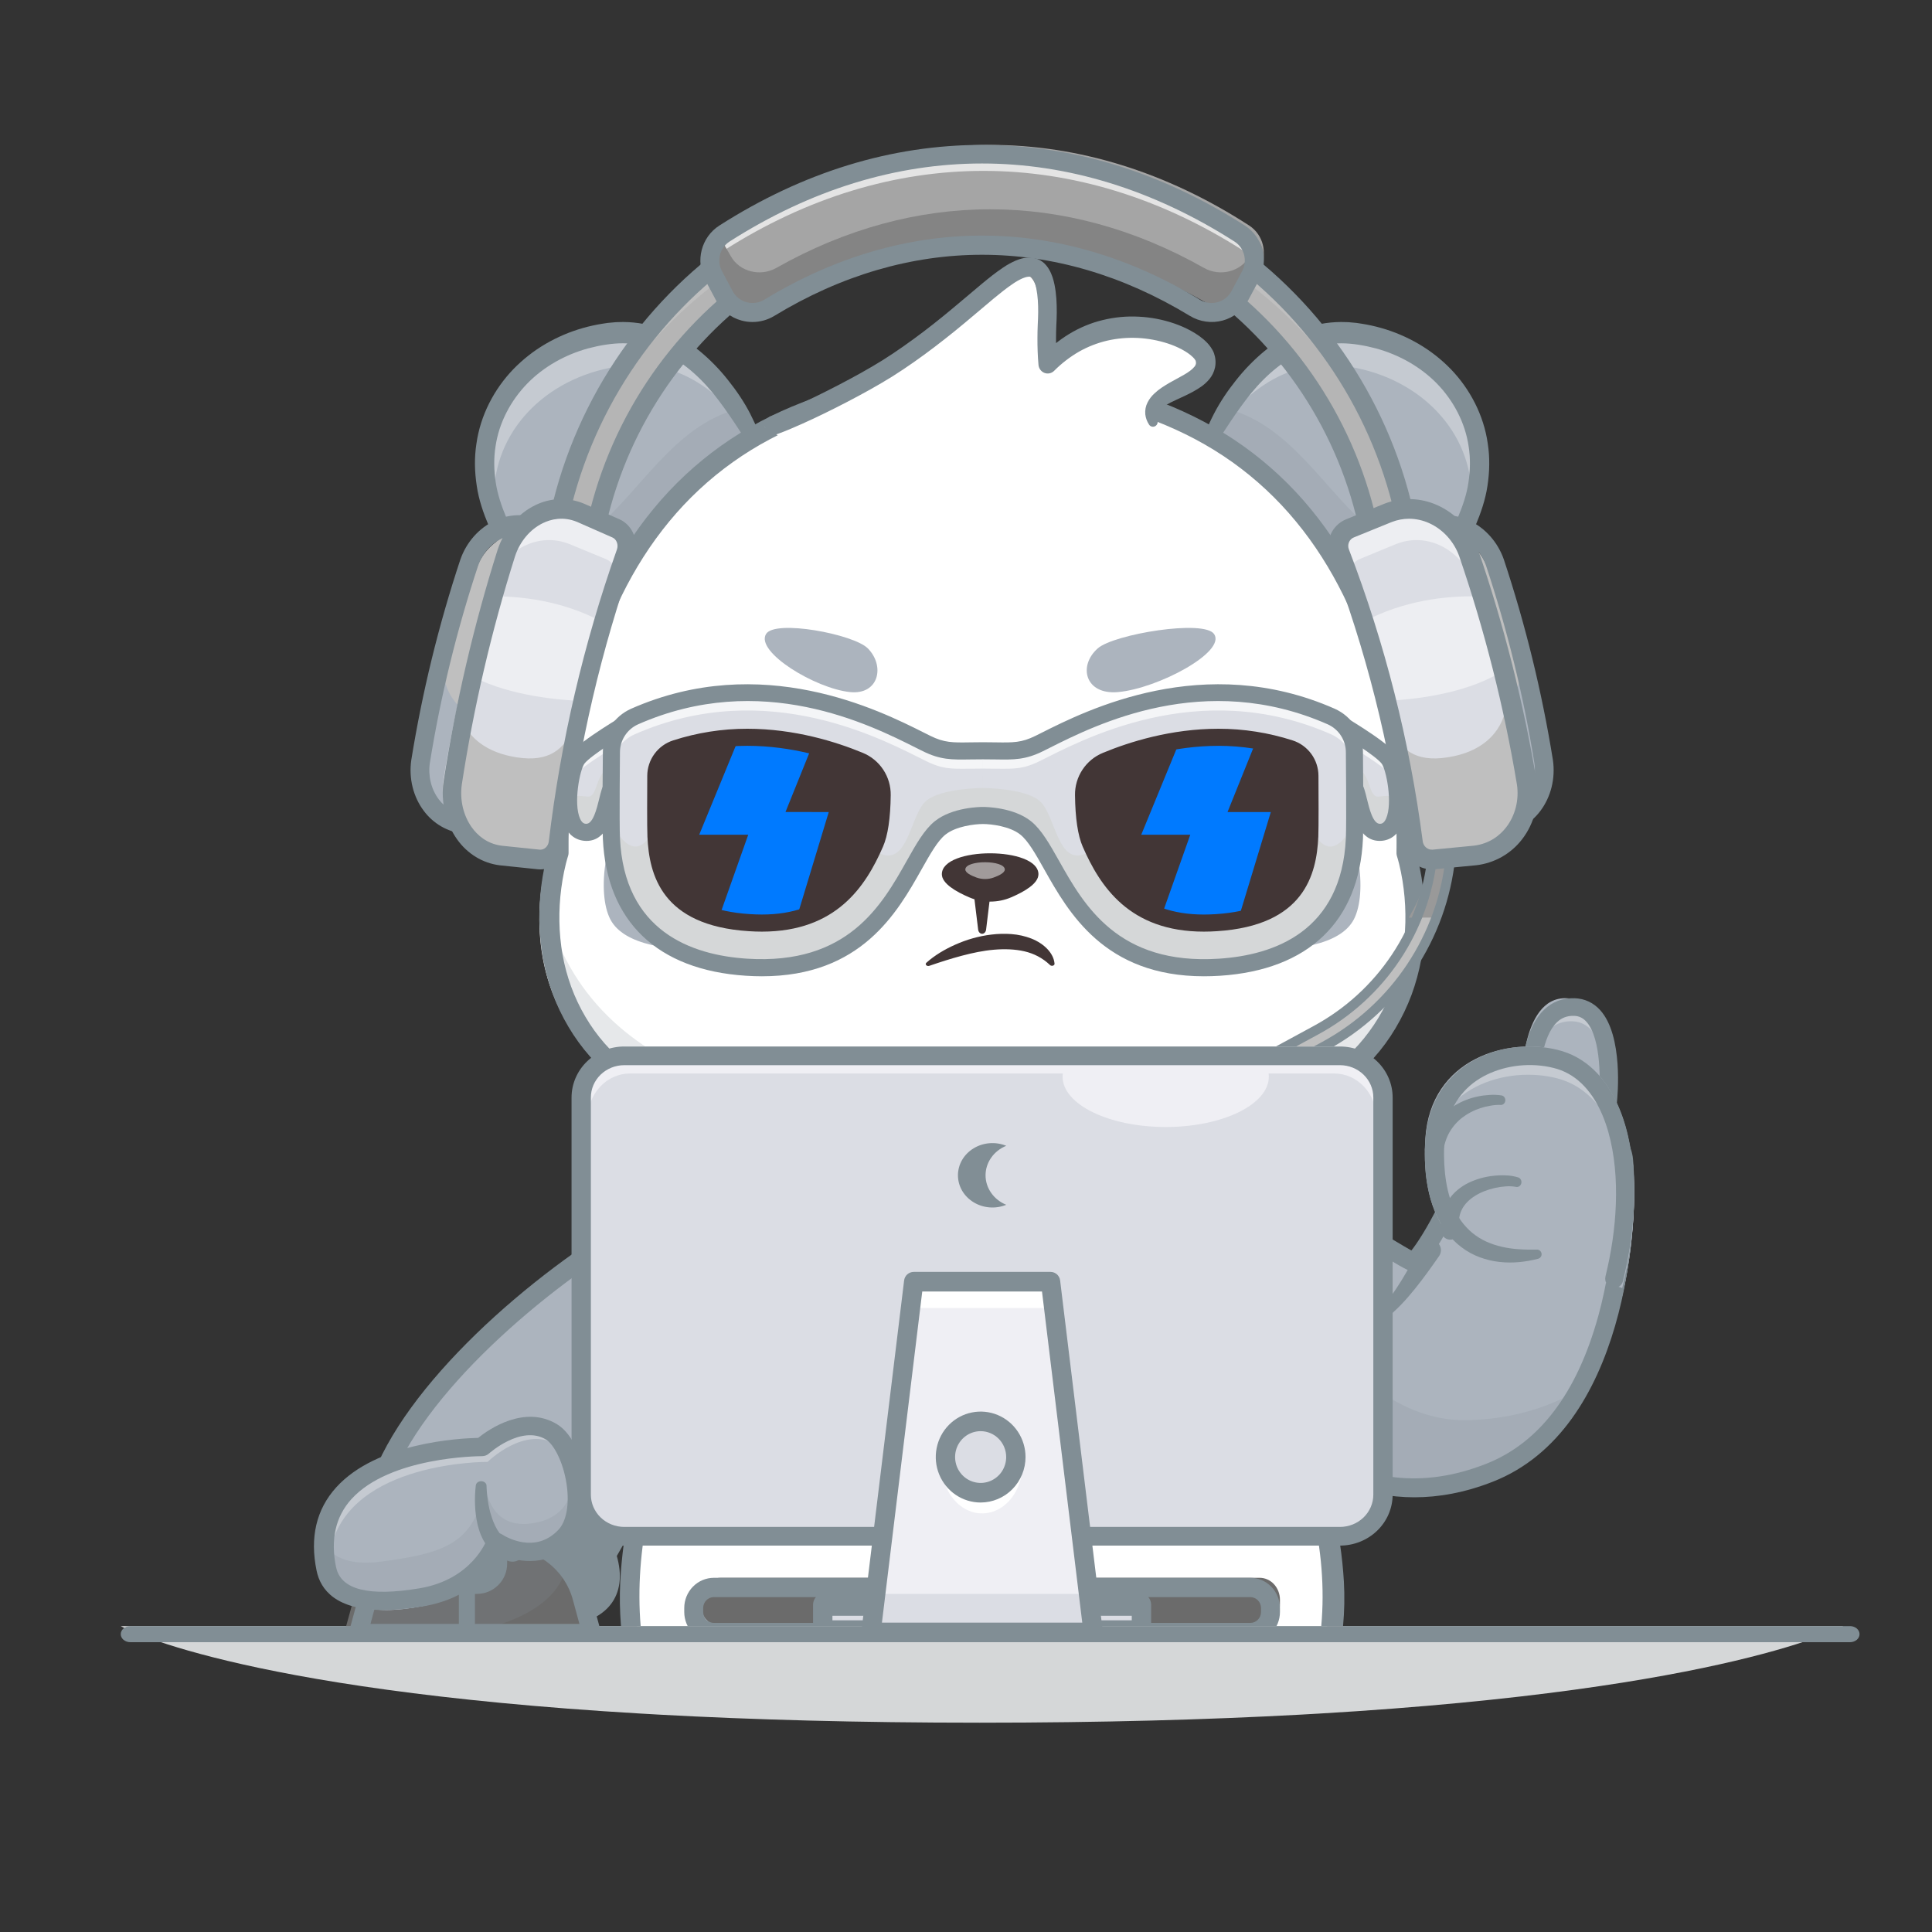 <svg width="90" height="90" viewBox="0 0 90 90" fill="none" xmlns="http://www.w3.org/2000/svg">
<rect x="0" y="0" width="90" height="90" fill="#333333" stroke="none"/>
<path d="M59.048 26.344C56.02 23.277 56.352 20.93 57.258 19.431C58.403 17.537 60.32 15.434 63.086 15.79C67.026 16.295 69.622 19.894 68.258 23.788C67.443 26.115 65.934 27.395 64.551 28.098C62.998 28.889 61.291 28.615 59.048 26.342" fill="#ACB4BE"/>
<g opacity="0.2">
<path d="M58.762 26.236C61.085 28.474 62.853 28.744 64.462 27.966C65.543 27.442 66.7 26.594 67.564 25.225C66.478 25.569 65.127 25.666 63.971 24.744C61.753 22.971 60.203 19.834 57.162 19.041C57.075 19.171 56.99 19.299 56.908 19.426C55.969 20.902 55.626 23.216 58.762 26.236" fill="#818E95"/>
</g>
<g opacity="0.3">
<path d="M55.918 21.277C57.113 19.219 59.285 16.638 62.537 17.037C65.939 17.454 68.418 19.888 68.545 22.889C69.319 19.385 66.731 16.302 62.945 15.838C59.022 15.359 56.745 19.422 55.918 21.277" fill="white"/>
</g>
<path d="M55.88 21.01C56.029 20.4 56.268 19.821 56.556 19.266C56.843 18.712 57.196 18.191 57.59 17.7C57.984 17.201 58.429 16.747 58.916 16.345C59.165 16.144 59.427 15.959 59.7 15.792C59.978 15.63 60.264 15.478 60.568 15.365C61.175 15.128 61.818 15.004 62.467 15C62.628 15.005 62.79 15.001 62.95 15.021L63.19 15.043L63.422 15.078C63.732 15.126 64.039 15.193 64.342 15.279C64.949 15.451 65.533 15.7 66.082 16.019C66.634 16.341 67.141 16.739 67.59 17.201C68.482 18.129 69.121 19.349 69.305 20.66C69.408 21.312 69.391 21.98 69.293 22.626C69.198 23.276 68.982 23.898 68.736 24.482C68.478 25.07 68.159 25.628 67.786 26.145C67.404 26.658 66.965 27.123 66.478 27.531C65.505 28.347 64.356 28.906 63.162 29.234C63.047 29.266 62.924 29.249 62.821 29.187C62.717 29.126 62.642 29.024 62.611 28.905C62.581 28.786 62.597 28.659 62.657 28.553C62.717 28.446 62.815 28.368 62.93 28.337H62.933C64.018 28.038 65.049 27.533 65.912 26.809C66.343 26.448 66.732 26.037 67.07 25.584C67.402 25.123 67.685 24.626 67.915 24.103C68.138 23.571 68.324 23.036 68.405 22.477C68.489 21.921 68.504 21.355 68.416 20.803C68.257 19.695 67.711 18.666 66.941 17.871C66.162 17.076 65.16 16.52 64.093 16.229C63.558 16.089 63 15.992 62.471 15.992C62.205 15.994 61.94 16.021 61.678 16.073C61.415 16.122 61.158 16.197 60.908 16.295C59.901 16.68 59.018 17.425 58.29 18.308C57.563 19.202 56.962 20.203 56.291 21.203C56.261 21.248 56.216 21.281 56.164 21.295C56.113 21.31 56.058 21.305 56.009 21.283C55.961 21.26 55.921 21.221 55.898 21.171C55.875 21.121 55.869 21.065 55.882 21.012" fill="#818E95"/>
<path d="M33.051 26.344C36.267 23.277 35.915 20.93 34.952 19.431C33.736 17.537 31.699 15.434 28.76 15.79C24.574 16.295 21.816 19.894 23.265 23.788C24.131 26.115 25.734 27.395 27.203 28.098C28.854 28.889 30.668 28.615 33.051 26.342" fill="#ACB4BE"/>
<g opacity="0.2">
<path d="M32.799 26.236C30.476 28.474 28.707 28.744 27.098 27.966C26.017 27.442 24.861 26.594 23.996 25.225C25.083 25.569 26.434 25.666 27.59 24.744C29.808 22.971 31.358 19.834 34.399 19.041C34.486 19.171 34.571 19.299 34.653 19.426C35.591 20.902 35.934 23.216 32.799 26.236" fill="#818E95"/>
</g>
<g opacity="0.3">
<path d="M35.643 21.277C34.449 19.219 32.276 16.638 29.025 17.037C25.623 17.454 23.143 19.888 23.016 22.889C22.243 19.385 24.831 16.302 28.616 15.838C32.539 15.359 34.816 19.422 35.643 21.277" fill="white"/>
</g>
<path d="M35.205 21.201C34.535 20.201 33.933 19.2 33.207 18.306C32.478 17.423 31.595 16.678 30.588 16.294C30.339 16.195 30.081 16.12 29.819 16.071C29.557 16.02 29.291 15.993 29.025 15.991C28.496 15.991 27.938 16.087 27.404 16.227C26.336 16.519 25.335 17.074 24.558 17.871C23.788 18.666 23.242 19.695 23.083 20.803C22.995 21.355 23.01 21.923 23.094 22.477C23.179 23.031 23.361 23.571 23.584 24.104C23.814 24.627 24.097 25.123 24.429 25.584C24.767 26.038 25.156 26.449 25.586 26.81C26.448 27.533 27.481 28.039 28.565 28.337H28.568C28.683 28.369 28.782 28.446 28.842 28.553C28.901 28.659 28.918 28.786 28.887 28.905C28.856 29.024 28.781 29.126 28.678 29.187C28.575 29.249 28.452 29.266 28.337 29.234C27.143 28.907 25.994 28.347 25.021 27.531C24.534 27.123 24.095 26.658 23.713 26.145C23.339 25.628 23.021 25.07 22.763 24.482C22.517 23.898 22.301 23.276 22.208 22.627C22.108 21.98 22.092 21.312 22.195 20.66C22.38 19.349 23.018 18.128 23.91 17.201C24.359 16.739 24.866 16.341 25.418 16.019C25.966 15.7 26.551 15.451 27.158 15.279C27.46 15.193 27.767 15.126 28.077 15.078L28.309 15.043L28.55 15.021C28.708 15.002 28.872 15.005 29.033 15C29.681 15.004 30.324 15.126 30.931 15.362C31.235 15.476 31.521 15.628 31.799 15.79C32.072 15.957 32.333 16.142 32.583 16.344C33.07 16.746 33.515 17.201 33.909 17.699C34.302 18.191 34.657 18.71 34.943 19.265C35.228 19.821 35.47 20.399 35.618 21.009C35.631 21.063 35.625 21.119 35.602 21.169C35.579 21.219 35.539 21.258 35.491 21.281C35.442 21.304 35.387 21.308 35.335 21.294C35.284 21.279 35.239 21.246 35.209 21.2" fill="#818E95"/>
<path d="M64.413 30.75C64.519 29.957 64.572 29.159 64.572 28.359C64.572 18.241 56.129 10.008 45.751 10.008C35.372 10.008 26.929 18.241 26.929 28.359C26.929 29.159 26.982 29.957 27.087 30.75H25.27C25.173 29.957 25.125 29.158 25.125 28.359C25.125 17.271 34.378 8.25 45.75 8.25C57.122 8.25 66.375 17.271 66.375 28.359C66.375 29.158 66.327 29.957 66.23 30.75H64.413Z" fill="#BFBFBF"/>
<path d="M66.374 28.358C66.374 28.563 66.371 28.768 66.365 28.971C66.347 29.567 66.301 30.162 66.23 30.75H64.413C64.492 30.163 64.541 29.567 64.562 28.971C64.568 28.768 64.572 28.563 64.572 28.36C64.572 18.242 56.129 10.011 45.75 10.011C35.371 10.011 26.929 18.241 26.929 28.358C26.929 28.562 26.933 28.767 26.939 28.97C26.96 29.566 27.009 30.162 27.088 30.749H25.27C25.198 30.162 25.152 29.567 25.134 28.97C25.129 28.766 25.125 28.562 25.125 28.357C25.125 17.27 34.377 8.25 45.75 8.25C57.123 8.25 66.375 17.27 66.375 28.357" fill="#BFBFBF"/>
<path d="M66.375 29.779C66.375 30.605 66.327 31.43 66.231 32.25H64.413C64.466 31.833 64.508 31.413 64.534 30.991C64.56 30.588 64.573 30.184 64.573 29.779C64.573 29.569 64.569 29.36 64.563 29.152C64.569 28.942 64.573 28.731 64.573 28.52C64.573 18.065 56.13 9.558 45.751 9.558C35.371 9.558 26.929 18.065 26.929 28.52C26.929 28.731 26.933 28.942 26.939 29.152C26.933 29.36 26.929 29.569 26.929 29.779C26.929 30.184 26.942 30.588 26.967 30.991C26.994 31.413 27.034 31.833 27.088 32.25H25.27C25.173 31.43 25.125 30.605 25.125 29.779C25.125 29.57 25.128 29.361 25.134 29.154C25.464 17.984 34.585 9 45.751 9C56.916 9 66.036 17.985 66.366 29.154C66.373 29.361 66.375 29.57 66.375 29.779Z" fill="#B5B5B5"/>
<path d="M66.184 31.5H63.515L63.58 30.992C63.681 30.197 63.731 29.397 63.731 28.595C63.731 18.455 55.666 10.205 45.751 10.205C35.837 10.205 27.771 18.455 27.771 28.595C27.771 29.397 27.822 30.197 27.923 30.992L27.988 31.5H25.316L25.27 31.103C25.174 30.271 25.125 29.433 25.125 28.595C25.125 16.963 34.378 7.5 45.75 7.5C57.122 7.5 66.375 16.964 66.375 28.595C66.375 29.433 66.327 30.271 66.23 31.103L66.184 31.5ZM64.51 30.6H65.399C65.463 29.938 65.496 29.265 65.496 28.596C65.496 17.459 56.638 8.4 45.751 8.4C34.863 8.4 26.005 17.46 26.005 28.596C26.005 29.265 26.038 29.937 26.102 30.6H26.992C26.925 29.934 26.891 29.265 26.891 28.596C26.891 17.959 35.353 9.305 45.751 9.305C56.149 9.305 64.611 17.959 64.611 28.596C64.611 29.265 64.578 29.934 64.51 30.6V30.6Z" fill="#818E95"/>
<path d="M56.086 14.025C49.648 10.058 42.606 10.056 36.164 14.025C35.425 14.48 34.464 14.223 34.054 13.45C33.888 13.135 33.721 12.82 33.554 12.505C33.185 11.807 33.402 10.932 34.06 10.505C41.79 5.499 50.457 5.498 58.19 10.505C58.848 10.932 59.065 11.806 58.696 12.505L58.196 13.45C57.787 14.223 56.825 14.48 56.086 14.025Z" fill="#A5A5A5"/>
<g opacity="0.7">
<path d="M58.524 12.48C58.422 12.144 58.203 11.856 57.906 11.668C50.157 6.724 41.468 6.725 33.721 11.668C33.425 11.857 33.206 12.145 33.102 12.48C33.004 12.166 33.011 11.829 33.123 11.52C33.235 11.211 33.445 10.948 33.721 10.77C41.468 5.827 50.156 5.826 57.906 10.77C58.183 10.947 58.393 11.211 58.505 11.52C58.616 11.829 58.623 12.167 58.524 12.48Z" fill="white"/>
</g>
<path d="M58.695 12.648C58.529 12.937 58.362 13.226 58.197 13.514C58.099 13.682 57.967 13.829 57.806 13.948C57.646 14.066 57.461 14.152 57.264 14.202C57.066 14.251 56.86 14.263 56.658 14.236C56.456 14.208 56.261 14.143 56.087 14.043C49.648 10.402 42.606 10.4 36.164 14.043C35.99 14.143 35.796 14.208 35.593 14.236C35.391 14.263 35.185 14.251 34.987 14.202C34.79 14.152 34.605 14.066 34.445 13.948C34.285 13.829 34.152 13.682 34.055 13.514C33.888 13.226 33.722 12.937 33.555 12.648C33.425 12.425 33.364 12.173 33.377 11.92C33.389 11.667 33.476 11.421 33.627 11.211C33.77 11.458 33.912 11.705 34.055 11.953C34.464 12.662 35.426 12.899 36.164 12.481C42.606 8.839 49.648 8.84 56.087 12.481C56.825 12.899 57.787 12.662 58.197 11.953C58.339 11.705 58.481 11.458 58.624 11.211C58.775 11.422 58.861 11.667 58.873 11.92C58.886 12.173 58.824 12.425 58.695 12.648Z" fill="#848484"/>
<path d="M35.052 15C34.88 15 34.709 14.977 34.543 14.932C34.29 14.864 34.054 14.745 33.849 14.581C33.644 14.418 33.474 14.214 33.351 13.982L32.855 13.054C32.378 12.165 32.666 11.047 33.51 10.507C37.409 8.014 41.527 6.75 45.749 6.75C49.972 6.75 54.09 8.014 57.99 10.507C58.834 11.047 59.122 12.165 58.645 13.054L58.148 13.982C58.025 14.214 57.855 14.418 57.651 14.581C57.445 14.745 57.209 14.864 56.956 14.932C56.7 15.001 56.433 15.018 56.171 14.98C55.909 14.943 55.657 14.853 55.43 14.716C49.188 10.919 42.312 10.919 36.069 14.716C35.763 14.902 35.411 15 35.052 15ZM45.749 7.616C41.763 7.616 37.778 8.828 33.984 11.253C33.529 11.545 33.374 12.151 33.633 12.633L34.13 13.562C34.196 13.688 34.288 13.798 34.399 13.887C34.51 13.975 34.638 14.04 34.775 14.077C34.915 14.115 35.061 14.124 35.204 14.104C35.348 14.084 35.485 14.034 35.609 13.958C42.147 9.981 49.349 9.981 55.888 13.958C56.011 14.034 56.148 14.084 56.292 14.104C56.435 14.125 56.581 14.115 56.72 14.077C56.857 14.04 56.985 13.976 57.096 13.887C57.207 13.798 57.299 13.688 57.366 13.562L57.863 12.635C58.122 12.152 57.967 11.546 57.512 11.255C53.72 8.83 49.734 7.616 45.749 7.616Z" fill="#818E95"/>
<path d="M47.625 52.69C56.658 52.759 65.612 58.928 65.959 58.84C66.307 58.751 68.364 55.737 68.645 53.443C68.778 52.362 75.834 51.734 76.075 54.278C76.316 56.821 75.915 66.021 69.621 68.326C61.975 71.126 57.543 64.29 57.543 64.29" fill="#ACB4BE"/>
<path d="M47.625 52.69C56.658 52.759 65.612 58.928 65.959 58.84C66.307 58.751 68.364 55.737 68.645 53.443C68.778 52.362 75.834 51.734 76.075 54.278C76.316 56.821 75.915 66.021 69.621 68.326C61.975 71.126 57.543 64.29 57.543 64.29" fill="#ACB4BE"/>
<g opacity="0.2">
<path d="M73.705 64.64C72.746 66.394 71.369 67.876 69.409 68.636C61.909 71.546 57.563 64.442 57.563 64.442L47.832 52.388C51.183 52.414 54.521 53.349 57.396 54.493C57.396 54.493 61.419 66.267 68.308 66.157C70.373 66.125 72.254 65.559 73.705 64.639" fill="#818E95"/>
</g>
<path d="M65.888 69.75C63.611 69.75 61.783 68.877 60.498 67.971C58.447 66.524 57.348 64.731 57.302 64.655C57.272 64.605 57.252 64.55 57.243 64.492C57.234 64.434 57.236 64.376 57.25 64.319C57.263 64.262 57.288 64.208 57.322 64.161C57.356 64.114 57.399 64.074 57.448 64.043C57.497 64.013 57.552 63.992 57.609 63.983C57.666 63.974 57.725 63.977 57.781 63.99C57.837 64.004 57.89 64.029 57.937 64.063C57.983 64.097 58.023 64.141 58.053 64.191C58.063 64.207 59.117 65.92 61.027 67.258C63.546 69.024 66.302 69.339 69.219 68.195C71.701 67.222 73.463 64.901 74.456 61.297C75.28 58.305 75.299 55.266 75.194 54.078C75.13 53.357 74.31 53.005 73.633 52.836C71.665 52.344 69.162 52.875 68.866 53.256C68.596 55.497 66.649 59.008 65.945 59.199C65.702 59.265 65.57 59.187 64.545 58.576C61.939 57.023 55.015 52.893 48.063 52.837C47.947 52.836 47.835 52.789 47.753 52.705C47.67 52.621 47.624 52.508 47.625 52.39C47.626 52.272 47.672 52.159 47.755 52.076C47.838 51.993 47.95 51.947 48.067 51.947H48.071C55.257 52.006 62.33 56.223 64.993 57.81C65.286 57.985 65.567 58.153 65.748 58.252C66.262 57.624 67.769 55.117 67.996 53.122C68.129 51.956 70.918 51.737 71.976 51.751C74.419 51.782 75.95 52.623 76.072 53.999C76.348 57.124 75.741 66.593 69.539 69.025C68.223 69.541 67.002 69.75 65.888 69.75Z" fill="#818E95"/>
<path d="M64.198 61.084C64.622 60.658 64.972 60.158 65.293 59.638C65.614 59.117 65.903 58.57 66.189 58.017C66.218 57.96 66.258 57.909 66.308 57.868C66.357 57.826 66.414 57.794 66.476 57.774C66.537 57.754 66.603 57.747 66.667 57.751C66.732 57.756 66.795 57.773 66.853 57.802C66.911 57.831 66.963 57.871 67.005 57.919C67.048 57.968 67.08 58.024 67.1 58.085C67.121 58.146 67.129 58.21 67.124 58.274C67.119 58.337 67.101 58.4 67.072 58.457C67.062 58.476 67.051 58.494 67.039 58.512C66.677 59.033 66.306 59.554 65.9 60.055C65.494 60.557 65.051 61.042 64.525 61.448C64.476 61.486 64.413 61.505 64.351 61.499C64.288 61.494 64.23 61.465 64.188 61.419C64.146 61.373 64.124 61.313 64.125 61.251C64.126 61.189 64.152 61.13 64.195 61.086L64.198 61.084Z" fill="#818E95"/>
<path d="M43.125 52.5C40.118 52.75 34.271 53.378 28.05 57.631C22.065 61.723 14.455 69.623 19.017 74.098C22.489 77.504 25.895 74.74 27.14 73.788C28.386 72.837 31.416 64.6 35.276 63.341" fill="#ACB4BE"/>
<path d="M22.451 76.5C21.197 76.5 19.822 76.043 18.437 74.724C17.273 73.616 16.756 72.25 16.898 70.665C17.28 66.41 22.62 61.075 27.742 57.675C34.451 53.222 40.712 52.717 43.386 52.502C43.445 52.497 43.505 52.503 43.561 52.521C43.618 52.539 43.67 52.568 43.715 52.605C43.761 52.643 43.798 52.689 43.825 52.741C43.852 52.793 43.869 52.849 43.873 52.907C43.878 52.966 43.871 53.024 43.853 53.08C43.835 53.135 43.806 53.187 43.768 53.231C43.729 53.275 43.682 53.312 43.629 53.339C43.577 53.365 43.519 53.381 43.46 53.386C40.857 53.595 34.761 54.087 28.249 58.41C23.304 61.693 18.155 66.779 17.799 70.743C17.68 72.067 18.095 73.161 19.067 74.087C22.254 77.123 25.366 74.806 26.695 73.816L26.793 73.744C27.128 73.494 27.767 72.368 28.444 71.177C30.117 68.23 32.409 64.194 35.252 63.294C35.367 63.258 35.491 63.268 35.597 63.321C35.704 63.375 35.785 63.468 35.822 63.58C35.858 63.692 35.848 63.814 35.794 63.919C35.739 64.023 35.644 64.103 35.53 64.139C33.025 64.932 30.743 68.95 29.234 71.609C28.335 73.193 27.803 74.107 27.338 74.451L27.241 74.523C26.369 75.173 24.587 76.5 22.451 76.5Z" fill="#818E95"/>
<path d="M26.168 69.75C26.997 70.778 29.741 73.883 26.792 74.828C23.539 75.87 23.625 71.831 23.625 71.831" fill="#818E95"/>
<path d="M26.175 75.75C25.677 75.75 25.239 75.598 24.864 75.294C23.593 74.264 23.623 71.863 23.625 71.762C23.628 71.639 23.674 71.522 23.756 71.436C23.836 71.351 23.945 71.305 24.057 71.307C24.169 71.31 24.276 71.361 24.354 71.45C24.431 71.539 24.474 71.658 24.471 71.781C24.462 72.341 24.605 73.932 25.367 74.548C25.766 74.87 26.32 74.906 27.014 74.654C27.56 74.456 27.877 74.168 27.984 73.776C28.292 72.648 26.929 70.758 26.347 69.951C26.294 69.878 26.246 69.811 26.203 69.75C26.134 69.653 26.103 69.53 26.116 69.408C26.13 69.285 26.188 69.174 26.276 69.098C26.364 69.022 26.477 68.988 26.588 69.004C26.7 69.019 26.801 69.082 26.87 69.179C26.912 69.238 26.959 69.303 27.011 69.375C27.786 70.45 29.23 72.451 28.795 74.043C28.605 74.738 28.096 75.24 27.279 75.536C26.885 75.679 26.517 75.75 26.175 75.75Z" fill="#818E95"/>
<path d="M61.476 78H30.026C28.572 71.887 31.378 65.265 33.556 61.328C34.758 59.158 35.768 57.804 35.768 57.804L45.751 51.75L55.733 57.803C55.733 57.803 56.743 59.157 57.944 61.327C60.121 65.263 62.928 71.886 61.474 77.999" fill="white"/>
<path d="M58.125 61.693C54.63 62.989 50.361 63.75 45.75 63.75C41.139 63.75 36.87 62.989 33.375 61.693C34.594 59.475 35.619 58.092 35.619 58.092L45.75 50.25L55.88 58.092C55.88 58.092 56.906 59.475 58.125 61.693" fill="#ACB4BE"/>
<path d="M58.681 73.5H33.569C33.444 73.5 33.322 73.526 33.207 73.578C33.093 73.63 32.989 73.705 32.901 73.8C32.814 73.895 32.744 74.008 32.697 74.133C32.649 74.257 32.625 74.391 32.625 74.525V74.725C32.625 74.859 32.649 74.993 32.697 75.117C32.744 75.242 32.814 75.355 32.901 75.45C32.989 75.545 33.093 75.62 33.207 75.672C33.322 75.724 33.444 75.75 33.569 75.75H58.681C58.932 75.75 59.172 75.642 59.349 75.45C59.526 75.257 59.625 74.997 59.625 74.725V74.525C59.625 74.253 59.526 73.993 59.349 73.8C59.172 73.608 58.932 73.5 58.681 73.5Z" fill="#6B6B6B"/>
<path d="M58.245 76.5H33.255C32.889 76.5 32.538 76.351 32.279 76.088C32.021 75.824 31.875 75.466 31.875 75.093V74.907C31.875 74.534 32.021 74.176 32.279 73.913C32.538 73.649 32.889 73.501 33.255 73.5H58.245C58.611 73.5 58.962 73.649 59.221 73.913C59.479 74.176 59.625 74.534 59.625 74.907V75.093C59.625 75.466 59.479 75.824 59.221 76.088C58.962 76.351 58.611 76.5 58.245 76.5ZM33.255 74.399C33.123 74.399 32.996 74.453 32.903 74.548C32.809 74.643 32.757 74.772 32.757 74.907V75.093C32.757 75.228 32.809 75.357 32.903 75.452C32.996 75.547 33.123 75.601 33.255 75.601H58.245C58.377 75.601 58.504 75.548 58.597 75.452C58.691 75.357 58.743 75.228 58.743 75.093V74.907C58.743 74.772 58.691 74.643 58.597 74.548C58.504 74.453 58.377 74.399 58.245 74.399H33.255Z" fill="#818E95"/>
<path d="M52.875 75H38.625V75.75H52.875V75Z" fill="#DBDDE4"/>
<path d="M53.174 76.5H38.326C38.207 76.5 38.092 76.446 38.007 76.351C37.923 76.255 37.875 76.125 37.875 75.99V74.76C37.875 74.625 37.923 74.495 38.007 74.399C38.092 74.304 38.207 74.25 38.326 74.25H53.174C53.293 74.25 53.408 74.304 53.493 74.399C53.577 74.495 53.625 74.625 53.625 74.76V75.99C53.625 76.125 53.577 76.255 53.493 76.351C53.408 76.446 53.293 76.5 53.174 76.5ZM38.778 75.48H52.722V75.27H38.778V75.48Z" fill="#818E95"/>
<path d="M51.688 53.25C57.235 52.447 62.432 51.678 64.725 46.926C66.419 43.415 65.202 39.857 65.202 39.85C65.158 39.641 66.052 25.003 54.624 19.872C51.401 18.426 48.373 18.037 45.386 18C42.399 18.035 39.37 18.421 36.147 19.864C24.714 24.986 25.595 39.624 25.551 39.834C25.551 39.839 24.331 43.397 26.022 46.91C28.31 51.664 33.506 52.437 39.053 53.245L51.688 53.25Z" fill="white"/>
<g opacity="0.2">
<path d="M65.348 47C63.029 51.864 57.773 52.65 52.163 53.472C52.163 53.472 49.052 54.163 45.622 54.163C42.193 54.163 39.387 53.467 39.387 53.467C33.778 52.639 28.524 51.849 26.209 46.983C25.245 44.955 25.217 42.911 25.376 41.516C25.497 42.501 25.774 43.462 26.198 44.36C27.941 48.023 31.382 49.961 35.37 51.049C37.427 51.609 39.553 51.875 41.684 51.876L45.61 52.035L49.942 51.88C52.089 51.88 54.231 51.618 56.301 51.045C60.238 49.959 63.597 48.025 65.336 44.377C65.775 43.447 66.058 42.452 66.174 41.431C66.345 42.829 66.338 44.922 65.348 46.999" fill="#818E95"/>
</g>
<path d="M42.967 53.996C41.876 53.961 40.796 53.853 39.72 53.718C38.644 53.584 37.569 53.416 36.493 53.233C35.416 53.046 34.338 52.828 33.272 52.528C32.206 52.227 31.152 51.842 30.158 51.306C29.164 50.769 28.239 50.075 27.483 49.214C27.105 48.785 26.768 48.321 26.478 47.829C26.187 47.338 25.941 46.823 25.743 46.288C25.546 45.753 25.396 45.202 25.294 44.642C25.194 44.083 25.138 43.517 25.127 42.95C25.116 42.385 25.146 41.819 25.217 41.258C25.253 40.978 25.299 40.699 25.355 40.42C25.383 40.282 25.413 40.143 25.448 40.004L25.503 39.795L25.533 39.69L25.549 39.636L25.558 39.609L25.562 39.595C25.558 39.608 25.554 39.622 25.552 39.636C25.548 39.654 25.546 39.672 25.545 39.69L25.553 39.631C25.549 39.647 25.547 39.664 25.546 39.681C25.546 39.706 25.546 39.682 25.546 39.685V39.662V39.6V39.469L25.544 39.203C25.544 39.025 25.545 38.848 25.547 38.67C25.553 38.314 25.567 37.959 25.586 37.604C25.625 36.895 25.688 36.188 25.776 35.483C25.949 34.071 26.228 32.674 26.61 31.303C26.996 29.932 27.495 28.589 28.13 27.306C28.766 26.024 29.534 24.801 30.451 23.694C31.367 22.581 32.425 21.594 33.6 20.758C34.771 19.924 36.062 19.251 37.392 18.739C38.059 18.479 38.738 18.253 39.427 18.062C40.116 17.874 40.815 17.721 41.519 17.602C42.929 17.364 44.345 17.267 45.771 17.25C47.197 17.269 48.612 17.371 50.021 17.612C50.725 17.732 51.423 17.887 52.112 18.076C52.8 18.269 53.478 18.496 54.144 18.758C55.472 19.273 56.76 19.948 57.928 20.784C59.099 21.62 60.155 22.608 61.068 23.721C61.981 24.829 62.749 26.051 63.379 27.333C64.008 28.615 64.507 29.958 64.889 31.328C65.269 32.697 65.545 34.093 65.715 35.504C65.802 36.209 65.866 36.915 65.905 37.624C65.924 37.978 65.938 38.332 65.944 38.688C65.947 38.865 65.949 39.043 65.949 39.221L65.948 39.486V39.617V39.679V39.703C65.948 39.7 65.948 39.725 65.948 39.7C65.947 39.684 65.944 39.669 65.94 39.654L65.948 39.709C65.948 39.692 65.945 39.675 65.942 39.658C65.941 39.646 65.93 39.613 65.933 39.62L65.937 39.634L65.945 39.661L65.962 39.715L65.992 39.821C66.011 39.891 66.03 39.961 66.047 40.03C66.082 40.169 66.113 40.309 66.142 40.448C66.199 40.727 66.246 41.008 66.281 41.29C66.353 41.853 66.384 42.422 66.373 42.99C66.363 43.56 66.307 44.129 66.206 44.691C66.103 45.255 65.952 45.809 65.754 46.347C65.553 46.885 65.304 47.404 65.01 47.897C64.716 48.393 64.375 48.859 63.99 49.288C63.222 50.149 62.284 50.846 61.28 51.376C60.78 51.64 60.263 51.873 59.734 52.072C59.207 52.269 58.672 52.436 58.133 52.583C57.057 52.876 55.97 53.087 54.885 53.268C52.714 53.625 50.555 53.911 48.361 54C48.306 54.002 48.253 53.984 48.211 53.949C48.169 53.914 48.142 53.865 48.134 53.811C48.126 53.757 48.138 53.702 48.169 53.657C48.199 53.611 48.245 53.579 48.298 53.565H48.299C49.364 53.297 50.437 53.093 51.513 52.91C52.589 52.727 53.661 52.575 54.727 52.387C55.794 52.199 56.85 51.982 57.879 51.692C58.908 51.402 59.907 51.038 60.833 50.549C61.759 50.06 62.6 49.434 63.288 48.666C63.977 47.891 64.519 46.996 64.887 46.026C65.069 45.539 65.209 45.038 65.306 44.528C65.4 44.014 65.454 43.494 65.467 42.972C65.479 42.448 65.453 41.924 65.388 41.404C65.355 41.144 65.314 40.885 65.262 40.629C65.236 40.501 65.208 40.374 65.177 40.248L65.128 40.062L65.102 39.97L65.089 39.926L65.082 39.904L65.079 39.893C65.079 39.897 65.069 39.859 65.066 39.844C65.061 39.823 65.058 39.802 65.056 39.781L65.063 39.836C65.059 39.811 65.056 39.785 65.054 39.759C65.052 39.723 65.054 39.736 65.054 39.723V39.681V39.612L65.056 39.481L65.057 39.222L65.054 38.706C65.049 38.361 65.038 38.017 65.019 37.673C64.983 36.985 64.925 36.298 64.839 35.614C64.672 34.247 64.403 32.895 64.033 31.569C63.662 30.246 63.181 28.955 62.576 27.729C61.97 26.504 61.239 25.343 60.371 24.294C59.507 23.244 58.508 22.311 57.4 21.522C56.293 20.734 55.085 20.102 53.807 19.607C53.171 19.358 52.523 19.142 51.865 18.959C51.206 18.779 50.538 18.631 49.863 18.518C48.516 18.288 47.135 18.191 45.766 18.175C44.398 18.192 43.017 18.29 41.67 18.52C40.996 18.634 40.329 18.782 39.67 18.963C39.012 19.146 38.364 19.363 37.729 19.612C36.452 20.106 35.246 20.739 34.141 21.527C33.034 22.315 32.037 23.246 31.173 24.295C30.307 25.343 29.576 26.501 28.972 27.726C28.369 28.951 27.888 30.239 27.517 31.561C27.148 32.885 26.879 34.236 26.712 35.601C26.626 36.284 26.565 36.969 26.529 37.657C26.51 38.001 26.498 38.344 26.491 38.688L26.486 39.205V39.463V39.594V39.662V39.704C26.486 39.718 26.486 39.704 26.486 39.742C26.485 39.769 26.481 39.797 26.477 39.824L26.485 39.765C26.483 39.787 26.479 39.809 26.474 39.831C26.471 39.848 26.459 39.887 26.46 39.883L26.457 39.893L26.45 39.915L26.437 39.959L26.411 40.049L26.362 40.233C26.33 40.357 26.302 40.483 26.276 40.61C26.224 40.863 26.181 41.12 26.147 41.377C26.079 41.893 26.05 42.412 26.059 42.932C26.068 43.45 26.117 43.966 26.206 44.477C26.297 44.984 26.432 45.483 26.608 45.967C26.785 46.451 27.006 46.918 27.268 47.362C27.527 47.805 27.828 48.223 28.167 48.609C28.842 49.383 29.673 50.014 30.586 50.51C31.5 51.006 32.494 51.375 33.514 51.666C34.534 51.958 35.584 52.174 36.643 52.361C37.172 52.455 37.705 52.541 38.238 52.623C38.772 52.706 39.308 52.785 39.843 52.878C40.911 53.064 41.976 53.275 43.03 53.561C43.082 53.575 43.127 53.608 43.157 53.654C43.186 53.699 43.198 53.754 43.19 53.807C43.182 53.861 43.155 53.909 43.114 53.944C43.072 53.979 43.019 53.997 42.965 53.996" fill="#818E95"/>
<path d="M53.625 19.5C52.933 17.974 56.21 18.283 55.852 16.878C55.591 15.856 51.371 14.175 48.455 17.135C48.401 16.508 48.392 15.878 48.428 15.25C48.498 13.964 48.329 12.911 47.773 12.773C46.645 12.492 44.867 14.864 41.147 17.2C39.708 18.103 36.922 19.447 35.625 19.898L45.721 26.25L53.625 19.5Z" fill="white"/>
<g opacity="0.4">
<path d="M56.018 17.439C54.948 16.451 51.36 15.492 48.777 18.139C48.723 17.493 48.714 16.845 48.751 16.199C48.822 14.876 48.649 13.793 48.083 13.65C46.933 13.361 45.121 15.802 41.328 18.206C40.253 18.887 38.439 19.812 37.026 20.44L35.781 19.648C37.104 19.184 39.944 17.801 41.411 16.872C45.204 14.469 47.016 12.027 48.166 12.316C48.733 12.459 48.906 13.542 48.834 14.865C48.797 15.511 48.807 16.16 48.862 16.805C51.834 13.759 56.137 15.49 56.402 16.54C56.499 16.924 56.32 17.204 56.019 17.439" fill="white"/>
</g>
<path d="M53.526 19.777C53.431 19.635 53.372 19.471 53.352 19.301C53.334 19.108 53.371 18.914 53.46 18.743C53.539 18.588 53.645 18.45 53.772 18.334C53.881 18.23 53.999 18.135 54.125 18.052C54.352 17.902 54.586 17.765 54.827 17.64C55.051 17.518 55.27 17.402 55.439 17.273C55.514 17.219 55.582 17.155 55.641 17.084C55.677 17.042 55.702 16.991 55.712 16.936C55.714 16.913 55.714 16.889 55.712 16.866C55.709 16.843 55.703 16.821 55.696 16.799C55.664 16.74 55.622 16.687 55.573 16.642C55.44 16.509 55.249 16.38 55.048 16.274C54.84 16.164 54.624 16.073 54.401 16.001C53.946 15.853 53.475 15.767 52.998 15.743C52.523 15.72 52.047 15.762 51.583 15.867C51.12 15.975 50.675 16.149 50.26 16.384C49.843 16.626 49.458 16.922 49.115 17.265L49.107 17.274C49.048 17.332 48.975 17.372 48.896 17.39C48.816 17.407 48.734 17.401 48.657 17.372C48.581 17.343 48.514 17.293 48.465 17.227C48.415 17.161 48.384 17.082 48.377 16.999C48.356 16.778 48.346 16.578 48.338 16.37C48.33 16.162 48.327 15.957 48.328 15.75C48.328 15.543 48.333 15.337 48.342 15.13L48.355 14.832C48.359 14.736 48.361 14.64 48.362 14.544C48.364 14.164 48.345 13.784 48.276 13.443C48.242 13.276 48.191 13.116 48.13 13.013C48.11 12.975 48.084 12.941 48.052 12.913C48.046 12.908 48.039 12.904 48.032 12.9C48.027 12.9 48.03 12.899 48.02 12.897C48.01 12.894 47.999 12.893 47.989 12.891C47.908 12.879 47.782 12.902 47.64 12.963C47.485 13.032 47.337 13.115 47.196 13.212C46.895 13.413 46.594 13.657 46.294 13.903C45.695 14.401 45.094 14.925 44.475 15.426C43.855 15.926 43.22 16.415 42.565 16.873C42.236 17.103 41.908 17.325 41.564 17.54C41.219 17.756 40.875 17.955 40.529 18.149C39.834 18.536 39.13 18.903 38.419 19.25C38.063 19.424 37.704 19.593 37.34 19.755C36.976 19.918 36.611 20.075 36.224 20.216C36.17 20.239 36.111 20.251 36.053 20.25C35.994 20.249 35.936 20.236 35.882 20.212C35.828 20.187 35.78 20.151 35.74 20.107C35.7 20.063 35.67 20.011 35.65 19.954C35.63 19.897 35.622 19.836 35.626 19.776C35.63 19.716 35.645 19.657 35.672 19.603C35.699 19.549 35.736 19.501 35.781 19.463C35.826 19.424 35.878 19.395 35.934 19.378H35.937C36.287 19.251 36.642 19.098 36.994 18.941C37.346 18.783 37.698 18.618 38.047 18.447C38.745 18.106 39.436 17.746 40.114 17.369C40.453 17.179 40.787 16.984 41.112 16.782C41.438 16.579 41.76 16.36 42.077 16.139C42.713 15.694 43.331 15.222 43.937 14.729C44.543 14.236 45.136 13.723 45.75 13.212C46.059 12.957 46.373 12.702 46.726 12.466C46.911 12.339 47.107 12.231 47.311 12.141C47.528 12.051 47.793 11.971 48.102 12.01C48.14 12.015 48.178 12.023 48.216 12.031C48.259 12.042 48.301 12.056 48.343 12.072C48.427 12.105 48.505 12.151 48.577 12.206C48.698 12.304 48.799 12.425 48.876 12.562C49.014 12.805 49.075 13.036 49.123 13.26C49.213 13.707 49.229 14.132 49.228 14.553C49.228 14.658 49.225 14.763 49.221 14.868L49.207 15.171C49.199 15.365 49.194 15.559 49.194 15.754C49.194 15.949 49.197 16.144 49.204 16.338C49.211 16.532 49.222 16.731 49.238 16.909L48.496 16.644C49.249 15.804 50.265 15.174 51.368 14.91C51.917 14.775 52.483 14.722 53.047 14.752C53.61 14.779 54.167 14.886 54.702 15.069C54.973 15.162 55.237 15.278 55.49 15.417C55.745 15.561 55.997 15.723 56.233 15.967C56.295 16.032 56.353 16.102 56.404 16.177C56.466 16.264 56.517 16.359 56.554 16.46C56.59 16.564 56.613 16.672 56.621 16.782C56.63 16.892 56.623 17.003 56.602 17.111C56.56 17.319 56.465 17.512 56.329 17.672C56.218 17.803 56.091 17.918 55.951 18.015C55.696 18.194 55.448 18.317 55.208 18.433C54.968 18.548 54.735 18.647 54.525 18.754C54.421 18.81 54.321 18.862 54.233 18.921C54.156 18.971 54.085 19.031 54.021 19.099C53.969 19.155 53.933 19.224 53.916 19.299C53.896 19.38 53.902 19.483 53.922 19.596L53.925 19.614C53.934 19.665 53.926 19.718 53.901 19.763C53.877 19.809 53.838 19.844 53.791 19.863C53.744 19.883 53.692 19.885 53.644 19.869C53.596 19.854 53.554 19.822 53.526 19.778" fill="#818E95"/>
<path d="M38.251 43.625C39.644 43.301 42.349 42.295 42.375 38.806C42.398 35.779 41.023 34.798 38.068 34.003C34.993 33.175 31.623 34.442 29.59 36.902C28.141 38.654 27.791 41.606 28.434 42.831C29.704 45.252 37.06 43.902 38.251 43.625Z" fill="#ACB4BE"/>
<path d="M53.249 43.625C51.856 43.301 49.151 42.295 49.125 38.806C49.102 35.779 50.477 34.798 53.432 34.003C56.507 33.175 59.877 34.442 61.91 36.902C63.359 38.654 63.709 41.606 63.066 42.831C61.796 45.252 54.44 43.902 53.249 43.625Z" fill="#ACB4BE"/>
<g opacity="0.5">
<path d="M46.678 41.552C46.678 41.903 46.07 42.061 45.623 42.06C45.176 42.06 44.568 41.903 44.568 41.552C44.568 41.373 45.623 41.373 45.623 41.373C45.623 41.373 46.678 41.373 46.678 41.552Z" fill="white"/>
</g>
<path d="M35.682 29.539C36.088 28.843 39.766 29.542 40.423 30.201C41.24 31.02 40.942 32.384 39.59 32.239C37.969 32.066 35.193 30.376 35.682 29.539Z" fill="#ACB4BE"/>
<path d="M56.56 29.539C56.096 28.843 51.892 29.542 51.141 30.201C50.208 31.02 50.549 32.384 52.094 32.239C53.946 32.066 57.119 30.376 56.56 29.539Z" fill="#ACB4BE"/>
<path d="M40.125 38.427C40.125 40.4 38.782 42 37.124 42C35.466 42 34.125 40.4 34.125 38.427C34.125 37.49 34.426 36.637 34.923 36L40.098 37.947C40.117 38.106 40.126 38.266 40.125 38.427Z" fill="#423636"/>
<path d="M38.625 39.75C38.625 40.579 38.121 41.25 37.5 41.25C36.879 41.25 36.375 40.578 36.375 39.75C36.375 38.922 36.879 38.25 37.5 38.25C38.121 38.25 38.625 38.922 38.625 39.75Z" fill="white"/>
<g opacity="0.35">
<path d="M36.441 37.617C36.441 37.968 36.227 38.252 35.964 38.252C35.7 38.252 35.486 37.968 35.486 37.617C35.486 37.267 35.7 36.982 35.964 36.982C36.227 36.982 36.441 37.267 36.441 37.617Z" fill="white"/>
</g>
<path d="M33.43 35.51C33.587 35.408 33.761 35.351 33.934 35.309C34.106 35.274 34.28 35.255 34.455 35.25C34.796 35.247 35.136 35.279 35.471 35.347C36.134 35.475 36.766 35.703 37.378 35.971C37.987 36.243 38.576 36.57 39.14 36.947L39.347 37.085C39.393 37.118 39.441 37.148 39.491 37.174C39.513 37.185 39.535 37.194 39.557 37.202C39.584 37.212 39.612 37.22 39.64 37.227C39.697 37.24 39.755 37.249 39.813 37.254C39.935 37.259 40.056 37.256 40.177 37.245C40.24 37.239 40.307 37.235 40.375 37.225C40.46 37.208 40.546 37.197 40.632 37.195H40.633C40.677 37.195 40.721 37.209 40.758 37.234C40.796 37.26 40.826 37.297 40.847 37.341C40.867 37.386 40.877 37.435 40.875 37.485C40.872 37.535 40.858 37.583 40.833 37.624C40.783 37.705 40.727 37.781 40.666 37.85C40.592 37.927 40.511 37.993 40.423 38.048C40.245 38.157 40.048 38.223 39.845 38.24C39.743 38.251 39.641 38.253 39.538 38.246C39.488 38.243 39.435 38.237 39.384 38.23C39.328 38.221 39.272 38.209 39.216 38.192C39.114 38.163 39.013 38.124 38.916 38.076L38.693 37.97C38.109 37.699 37.526 37.427 36.954 37.141C36.382 36.854 35.808 36.576 35.236 36.311C34.95 36.181 34.663 36.055 34.373 35.948C34.083 35.842 33.793 35.754 33.489 35.741H33.481C33.457 35.739 33.434 35.73 33.415 35.712C33.397 35.695 33.384 35.672 33.378 35.645C33.373 35.619 33.374 35.591 33.384 35.566C33.393 35.541 33.41 35.52 33.43 35.507" fill="#423636"/>
<path d="M51.375 38.427C51.375 40.4 52.718 42 54.376 42C56.034 42 57.375 40.4 57.375 38.427C57.375 37.49 57.073 36.637 56.577 36L51.402 37.947C51.383 38.106 51.374 38.266 51.375 38.427" fill="#423636"/>
<path d="M52.875 39.75C52.875 40.579 53.546 41.25 54.375 41.25C55.204 41.25 55.875 40.578 55.875 39.75C55.875 38.922 55.204 38.25 54.375 38.25C53.546 38.25 52.875 38.922 52.875 39.75Z" fill="white"/>
<g opacity="0.35">
<path d="M55.336 37.617C55.336 37.968 55.55 38.252 55.813 38.252C56.076 38.252 56.29 37.968 56.29 37.617C56.29 37.267 56.077 36.982 55.813 36.982C55.549 36.982 55.336 37.267 55.336 37.617Z" fill="white"/>
</g>
<path d="M58.749 35.741C58.414 35.755 58.095 35.844 57.776 35.949C57.457 36.053 57.142 36.181 56.827 36.311C56.198 36.575 55.568 36.854 54.937 37.141C54.306 37.427 53.665 37.697 53.025 37.97L52.78 38.076C52.673 38.124 52.562 38.163 52.449 38.192C52.388 38.209 52.327 38.221 52.264 38.23C52.209 38.237 52.151 38.243 52.095 38.246C51.983 38.253 51.87 38.251 51.758 38.24C51.535 38.223 51.318 38.157 51.122 38.048C51.026 37.993 50.936 37.927 50.855 37.85C50.787 37.781 50.725 37.705 50.671 37.624C50.644 37.583 50.628 37.535 50.625 37.485C50.623 37.435 50.633 37.386 50.656 37.341C50.678 37.297 50.712 37.26 50.754 37.234C50.795 37.209 50.842 37.195 50.891 37.195H50.892C50.987 37.197 51.081 37.207 51.175 37.225C51.25 37.235 51.324 37.239 51.393 37.245C51.526 37.256 51.659 37.259 51.792 37.254C51.856 37.25 51.92 37.241 51.983 37.227C52.014 37.22 52.044 37.212 52.075 37.202C52.099 37.194 52.123 37.185 52.147 37.174C52.202 37.148 52.255 37.118 52.306 37.085L52.534 36.947C53.154 36.57 53.802 36.243 54.471 35.97C55.145 35.703 55.84 35.475 56.569 35.348C56.937 35.279 57.311 35.247 57.686 35.25C57.878 35.255 58.07 35.274 58.26 35.309C58.45 35.35 58.642 35.407 58.814 35.508C58.837 35.522 58.855 35.542 58.865 35.567C58.876 35.592 58.878 35.62 58.871 35.647C58.865 35.673 58.851 35.697 58.83 35.714C58.81 35.731 58.785 35.741 58.758 35.742L58.749 35.741Z" fill="#423636"/>
<path d="M48.375 45C48.375 45 48.01 43.5 46.352 43.5C44.694 43.5 43.125 45 43.125 45" fill="white"/>
<path d="M48.903 44.945C48.743 44.792 48.557 44.658 48.348 44.547C48.155 44.446 47.944 44.368 47.721 44.316C47.285 44.216 46.802 44.199 46.307 44.241C45.812 44.283 45.31 44.388 44.808 44.521C44.306 44.654 43.802 44.816 43.297 44.99L43.29 44.992C43.266 45.001 43.238 45.002 43.212 44.997C43.187 44.992 43.164 44.98 43.148 44.963C43.132 44.946 43.124 44.925 43.125 44.905C43.126 44.884 43.136 44.864 43.154 44.848C43.538 44.504 43.999 44.229 44.506 44.003C45.013 43.777 45.578 43.609 46.184 43.536C46.492 43.498 46.805 43.49 47.115 43.513C47.438 43.537 47.753 43.608 48.044 43.721C48.632 43.954 49.084 44.397 49.125 44.894C49.126 44.913 49.12 44.932 49.106 44.949C49.093 44.965 49.073 44.977 49.05 44.984C49.027 44.991 49.002 44.993 48.978 44.988C48.954 44.983 48.933 44.973 48.917 44.958L48.903 44.945Z" fill="#423636"/>
<path d="M46.121 41.782L45.936 43.306C45.93 43.36 45.907 43.409 45.873 43.445C45.84 43.48 45.796 43.5 45.751 43.5C45.706 43.5 45.663 43.48 45.629 43.445C45.595 43.409 45.572 43.36 45.566 43.306L45.381 41.782C45.372 41.723 45.373 41.661 45.384 41.602C45.396 41.543 45.416 41.487 45.446 41.438C45.475 41.389 45.512 41.347 45.555 41.316C45.598 41.284 45.645 41.264 45.695 41.255C45.744 41.246 45.795 41.249 45.843 41.264C45.892 41.28 45.937 41.307 45.977 41.343C46.017 41.38 46.05 41.427 46.075 41.479C46.099 41.532 46.115 41.59 46.121 41.651C46.126 41.694 46.126 41.739 46.121 41.782" fill="#423636"/>
<path d="M48.374 40.727C48.374 41.159 47.715 41.539 47.11 41.798C46.805 41.931 46.466 42 46.123 42C45.78 42 45.442 41.93 45.137 41.796C44.532 41.537 43.874 41.155 43.875 40.724C43.875 39.423 48.375 39.427 48.375 40.727" fill="#423636"/>
<g opacity="0.5">
<path d="M46.808 40.506C46.808 40.656 46.539 40.789 46.291 40.878C46.031 40.973 45.745 40.973 45.485 40.878C45.238 40.788 44.968 40.655 44.969 40.505C44.969 40.052 46.809 40.054 46.808 40.507" fill="white"/>
</g>
<path d="M30.209 70.4C30.443 69.304 30.751 68.226 31.131 67.173C31.503 66.115 31.933 65.076 32.395 64.051C32.857 63.026 33.356 62.017 33.89 61.023C34.156 60.526 34.43 60.034 34.712 59.545C34.992 59.056 35.287 58.57 35.585 58.097L35.589 58.091C35.62 58.044 35.632 57.986 35.621 57.931C35.611 57.875 35.58 57.825 35.535 57.792C35.489 57.759 35.433 57.744 35.377 57.752C35.321 57.76 35.271 57.788 35.236 57.833C34.502 58.727 33.853 59.669 33.246 60.646C32.641 61.624 32.087 62.634 31.588 63.671C31.087 64.71 30.649 65.779 30.277 66.872C29.906 67.966 29.587 69.081 29.354 70.218C29.11 71.356 28.956 72.512 28.894 73.675C28.86 74.367 28.872 75.06 28.929 75.75H29.845C29.695 73.973 29.842 72.164 30.209 70.4Z" fill="#818E95"/>
<path d="M62.603 73.674C62.535 72.511 62.364 71.355 62.092 70.217C61.835 69.079 61.48 67.964 61.067 66.87C60.653 65.777 60.167 64.707 59.612 63.667C59.059 62.63 58.444 61.62 57.772 60.642C57.096 59.666 56.375 58.723 55.556 57.831C55.517 57.787 55.461 57.759 55.399 57.752C55.337 57.745 55.275 57.759 55.225 57.792C55.175 57.825 55.141 57.874 55.129 57.93C55.118 57.985 55.13 58.042 55.164 58.09L55.168 58.095C55.332 58.33 55.497 58.573 55.659 58.813C55.821 59.054 55.976 59.301 56.134 59.545C56.446 60.034 56.752 60.527 57.047 61.024C57.641 62.017 58.196 63.026 58.711 64.051C59.227 65.075 59.704 66.113 60.118 67.171C60.54 68.225 60.882 69.303 61.143 70.399C61.551 72.163 61.712 73.973 61.549 75.75H62.564C62.629 75.06 62.642 74.366 62.603 73.674Z" fill="#818E95"/>
<path d="M62.346 75.75H5.625C5.625 75.75 10.797 78.704 29.854 79.825C30.148 79.842 30.446 79.859 30.746 79.876C35.009 80.109 39.943 80.25 45.639 80.25C51.336 80.25 56.281 80.108 60.557 79.876C60.854 79.859 61.147 79.843 61.437 79.826C80.557 78.705 85.875 75.75 85.875 75.75H62.346Z" fill="#D5D7D8"/>
<path d="M86.18 76.5H6.07C5.952 76.5 5.839 76.46 5.755 76.39C5.672 76.32 5.625 76.225 5.625 76.125C5.625 76.025 5.672 75.93 5.755 75.86C5.839 75.79 5.952 75.75 6.07 75.75H86.18C86.298 75.75 86.411 75.79 86.495 75.86C86.578 75.93 86.625 76.025 86.625 76.125C86.625 76.225 86.578 76.32 86.495 76.39C86.411 76.46 86.298 76.5 86.18 76.5Z" fill="#818E95"/>
<path d="M67.875 39.076L67.818 39.634C67.631 41.443 67.007 43.179 65.999 44.692C64.99 46.205 63.629 47.449 62.032 48.317L58.475 50.25L58.125 49.607L61.682 47.674C63.175 46.863 64.448 45.7 65.391 44.286C66.333 42.872 66.916 41.249 67.09 39.558L67.148 39L67.875 39.076Z" fill="#BFBFBF"/>
<path d="M67.875 39.079L67.794 39.655C67.645 40.714 67.295 41.753 66.753 42.742C66.373 42.746 65.993 42.749 65.625 42.75C66.224 41.741 66.606 40.67 66.76 39.577L66.842 39L67.875 39.079Z" fill="#999999"/>
<path d="M66.992 39.492L67.383 39.532L67.343 39.922C67.159 41.716 66.54 43.437 65.54 44.937C64.539 46.437 63.188 47.67 61.603 48.53L58.17 50.393L57.982 50.047L61.415 48.184C62.944 47.355 64.248 46.165 65.213 44.719C66.178 43.272 66.775 41.612 66.952 39.882L66.993 39.492M66.593 39L66.507 39.836C66.337 41.493 65.764 43.084 64.84 44.47C63.916 45.857 62.667 46.996 61.202 47.791L57.375 49.867L57.991 51L61.816 48.925C63.466 48.03 64.872 46.747 65.912 45.187C66.953 43.626 67.597 41.835 67.789 39.969L67.875 39.133L66.593 39Z" fill="#818E95"/>
<path d="M69.53 38.095L67.905 38.247C67.492 38.285 67.125 37.991 67.077 37.59C66.567 33.782 65.595 30.044 64.18 26.452C64.026 26.076 64.206 25.651 64.589 25.499L66.098 24.903C67.439 24.401 68.827 25.193 69.29 26.44C70.307 29.329 71.078 32.293 71.595 35.302C71.797 36.611 70.959 37.934 69.53 38.094" fill="#BFBFBF"/>
<path d="M67.904 38.246C68.553 38.185 68.879 38.154 69.528 38.094C70.959 37.934 71.796 36.613 71.596 35.307C71.376 34.041 71.114 32.791 70.811 31.556C70.643 32.555 69.882 33.409 68.751 33.536C68.1 33.596 67.775 33.626 67.126 33.686C66.713 33.725 66.346 33.431 66.297 33.031C65.955 30.483 65.404 27.965 64.651 25.5C64.631 25.507 64.61 25.515 64.589 25.525C64.206 25.675 64.025 26.101 64.18 26.474C65.595 30.06 66.567 33.79 67.076 37.591C67.125 37.991 67.492 38.285 67.905 38.247" fill="#ACB4BE"/>
<path d="M68.21 39C67.618 39 67.101 38.535 67.031 37.915C66.535 33.971 65.588 30.099 64.207 26.379C63.972 25.769 64.259 25.064 64.852 24.815L66.337 24.192C66.674 24.056 67.036 23.991 67.398 24.001C67.761 24.011 68.119 24.096 68.448 24.251C69.187 24.595 69.772 25.254 70.054 26.061C71.064 29.106 71.829 32.229 72.34 35.401C72.464 36.255 72.251 37.118 71.758 37.774C71.539 38.067 71.264 38.313 70.95 38.495C70.635 38.677 70.288 38.793 69.928 38.835H69.92L68.322 38.994C68.285 38.998 68.247 39 68.21 39ZM67.323 24.889C67.097 24.89 66.873 24.935 66.663 25.02L65.186 25.64C65.032 25.705 64.96 25.894 65.024 26.06C66.43 29.848 67.395 33.791 67.9 37.808C67.921 37.991 68.071 38.122 68.237 38.108L69.831 37.949C70.074 37.922 70.308 37.844 70.52 37.72C70.732 37.597 70.917 37.431 71.063 37.232C71.414 36.766 71.564 36.149 71.476 35.539C70.973 32.42 70.221 29.348 69.227 26.353C69.027 25.779 68.61 25.305 68.085 25.062C67.846 24.949 67.586 24.89 67.323 24.889V24.889Z" fill="#818E95"/>
<path d="M66.783 39.746C67.498 39.676 67.855 39.639 68.57 39.569C70.143 39.383 71.065 37.839 70.842 36.312C70.644 35.09 70.413 33.882 70.151 32.688C70.054 32.248 69.953 31.81 69.849 31.373C69.561 30.172 69.239 28.979 68.881 27.793C68.699 27.185 68.508 26.578 68.307 25.972C67.796 24.517 66.27 23.593 64.796 24.178C64.132 24.457 63.8 24.596 63.136 24.874C62.714 25.051 62.516 25.547 62.685 25.985C63.053 26.98 63.393 27.978 63.705 28.979C64.08 30.187 64.415 31.403 64.709 32.627C64.809 33.04 64.904 33.454 64.994 33.868C65.359 35.548 65.651 37.247 65.872 38.98C65.926 39.448 66.328 39.791 66.783 39.746" fill="#DBDDE4"/>
<g opacity="0.5">
<path d="M64.528 32.651C65.91 32.587 68.129 32.331 69.79 31.387C69.496 30.178 69.166 28.976 68.799 27.781C67.396 27.755 65.399 27.954 63.5 28.976C63.884 30.193 64.227 31.418 64.528 32.651Z" fill="white"/>
</g>
<g opacity="0.5">
<path d="M62.85 27.04C62.753 26.63 62.955 26.201 63.348 26.04C64.028 25.759 64.368 25.62 65.047 25.339C66.428 24.799 67.852 25.532 68.486 26.783C68.397 26.504 68.306 26.225 68.211 25.948C67.689 24.482 66.127 23.551 64.617 24.141C63.937 24.422 63.598 24.562 62.917 24.842C62.486 25.02 62.283 25.52 62.456 25.962C62.591 26.32 62.723 26.68 62.849 27.04" fill="white"/>
</g>
<g opacity="0.7">
<path d="M66.07 39.661C65.855 38.118 65.583 36.602 65.251 35.1C64.672 32.49 63.915 29.923 62.982 27.417C63.721 29.541 64.335 31.706 64.82 33.902C65.194 35.594 65.493 37.306 65.719 39.052C65.733 39.172 65.771 39.288 65.831 39.393C65.892 39.498 65.973 39.59 66.07 39.662" fill="white"/>
</g>
<g opacity="0.7">
<path d="M62.887 27.16C62.919 27.245 62.951 27.331 62.983 27.418C62.939 27.292 62.894 27.166 62.85 27.04C62.859 27.081 62.871 27.121 62.887 27.16Z" fill="white"/>
</g>
<path d="M66.701 39.746C67.43 39.678 67.794 39.644 68.523 39.576C70.128 39.398 71.068 37.923 70.841 36.463C70.639 35.296 70.404 34.142 70.136 33C70.127 33.096 69.925 34.751 67.738 35.223C66.064 35.585 65.349 34.995 64.875 34.129C65.248 35.734 65.546 37.358 65.771 39.014C65.826 39.461 66.237 39.789 66.7 39.746" fill="#BFBFBF"/>
<path d="M66.701 40.5C66.022 40.5 65.429 39.983 65.349 39.295C64.756 34.724 63.621 30.238 61.97 25.927C61.699 25.248 62.029 24.466 62.709 24.19L64.483 23.468C64.88 23.313 65.304 23.239 65.73 23.251C66.156 23.263 66.575 23.36 66.963 23.536C67.832 23.927 68.52 24.679 68.851 25.598C70.058 29.119 70.973 32.732 71.584 36.4C71.73 37.373 71.48 38.355 70.9 39.103C70.643 39.437 70.32 39.715 69.951 39.923C69.582 40.13 69.174 40.261 68.752 40.309H68.743L66.832 40.493C66.787 40.498 66.744 40.5 66.701 40.5ZM65.641 24.165C65.363 24.165 65.088 24.218 64.83 24.319L63.063 25.037C62.851 25.124 62.75 25.375 62.838 25.597C64.518 29.978 65.671 34.538 66.275 39.183C66.302 39.426 66.512 39.602 66.74 39.58L68.646 39.396C69.419 39.306 69.895 38.884 70.159 38.544C70.588 37.993 70.772 37.262 70.664 36.541C70.061 32.927 69.161 29.368 67.972 25.898C67.725 25.219 67.216 24.659 66.576 24.37C66.283 24.237 65.964 24.167 65.641 24.165V24.165Z" fill="#818E95"/>
<path d="M21.971 38.095L23.595 38.247C24.008 38.285 24.375 37.991 24.423 37.59C24.933 33.782 25.905 30.044 27.32 26.452C27.474 26.076 27.294 25.651 26.911 25.499L25.402 24.903C24.061 24.401 22.673 25.193 22.21 26.44C21.192 29.329 20.422 32.293 19.905 35.302C19.703 36.611 20.54 37.934 21.97 38.094" fill="#BFBFBF"/>
<path d="M23.596 38.246C22.947 38.185 22.621 38.154 21.971 38.094C20.541 37.934 19.704 36.613 19.905 35.307C20.124 34.041 20.386 32.791 20.689 31.556C20.858 32.555 21.617 33.409 22.75 33.536C23.4 33.596 23.725 33.626 24.375 33.686C24.787 33.725 25.154 33.431 25.203 33.031C25.545 30.483 26.096 27.965 26.849 25.5C26.869 25.507 26.89 25.515 26.912 25.525C27.294 25.675 27.474 26.101 27.32 26.474C25.905 30.06 24.933 33.79 24.424 37.591C24.375 37.991 24.008 38.285 23.595 38.247" fill="#ACB4BE"/>
<path d="M23.29 39C23.253 39 23.216 38.998 23.178 38.995L21.572 38.835C21.213 38.793 20.865 38.677 20.551 38.495C20.236 38.313 19.962 38.067 19.743 37.774C19.249 37.119 19.036 36.254 19.159 35.408C19.67 32.237 20.434 29.113 21.444 26.069C21.728 25.255 22.314 24.595 23.052 24.252C23.381 24.097 23.736 24.012 24.098 24.001C24.46 23.99 24.82 24.054 25.156 24.189L26.649 24.816C27.24 25.065 27.529 25.769 27.292 26.386C25.912 30.106 24.965 33.977 24.469 37.922C24.4 38.534 23.883 39 23.29 39ZM21.669 37.949L23.263 38.108C23.429 38.124 23.58 37.992 23.6 37.814C24.104 33.797 25.069 29.854 26.474 26.066C26.541 25.893 26.468 25.704 26.314 25.639L24.83 25.016C24.246 24.784 23.738 24.911 23.415 25.062C22.891 25.306 22.474 25.779 22.27 26.36C21.278 29.355 20.526 32.427 20.023 35.546C19.936 36.149 20.086 36.766 20.437 37.232C20.584 37.431 20.769 37.597 20.981 37.72C21.192 37.843 21.427 37.921 21.669 37.949V37.949Z" fill="#818E95"/>
<path d="M24.717 39.746C24.002 39.676 23.645 39.639 22.93 39.569C21.357 39.383 20.436 37.839 20.658 36.312C20.856 35.09 21.087 33.882 21.349 32.688C21.446 32.248 21.547 31.81 21.652 31.373C21.939 30.172 22.262 28.979 22.619 27.793C22.801 27.185 22.992 26.578 23.193 25.972C23.703 24.517 25.23 23.593 26.704 24.178C27.368 24.457 27.7 24.596 28.364 24.874C28.786 25.051 28.984 25.547 28.815 25.985C28.446 26.98 28.106 27.978 27.795 28.979C27.42 30.187 27.085 31.403 26.791 32.627C26.691 33.04 26.596 33.454 26.506 33.868C26.14 35.548 25.849 37.247 25.628 38.98C25.574 39.448 25.172 39.791 24.717 39.746" fill="#DBDDE4"/>
<g opacity="0.5">
<path d="M27.034 32.651C25.652 32.587 23.433 32.331 21.771 31.387C22.066 30.178 22.396 28.976 22.762 27.781C24.166 27.755 26.163 27.954 28.062 28.976C27.677 30.193 27.335 31.418 27.034 32.651Z" fill="white"/>
</g>
<g opacity="0.5">
<path d="M28.712 27.04C28.809 26.63 28.607 26.201 28.214 26.04C27.534 25.759 27.195 25.62 26.515 25.339C25.134 24.799 23.71 25.532 23.076 26.783C23.165 26.504 23.256 26.225 23.351 25.948C23.873 24.482 25.435 23.551 26.945 24.141C27.625 24.422 27.965 24.562 28.645 24.842C29.076 25.02 29.279 25.52 29.106 25.962C28.971 26.32 28.839 26.68 28.713 27.04" fill="white"/>
</g>
<g opacity="0.7">
<path d="M25.492 39.661C25.707 38.118 25.98 36.602 26.312 35.1C26.89 32.49 27.648 29.923 28.58 27.417C27.841 29.541 27.228 31.706 26.742 33.902C26.368 35.594 26.069 37.306 25.843 39.052C25.83 39.172 25.791 39.288 25.731 39.393C25.671 39.498 25.589 39.59 25.492 39.662" fill="white"/>
</g>
<g opacity="0.7">
<path d="M28.675 27.16C28.643 27.245 28.611 27.331 28.58 27.418C28.624 27.292 28.668 27.166 28.713 27.04C28.704 27.081 28.691 27.121 28.675 27.16Z" fill="white"/>
</g>
<path d="M24.8 39.746C24.07 39.678 23.706 39.644 22.977 39.576C21.372 39.398 20.432 37.923 20.659 36.463C20.861 35.296 21.096 34.142 21.364 33C21.373 33.096 21.575 34.751 23.762 35.223C25.436 35.585 26.151 34.995 26.625 34.129C26.252 35.734 25.954 37.358 25.729 39.014C25.674 39.461 25.263 39.789 24.8 39.746" fill="#BFBFBF"/>
<path d="M25.17 40.5C25.131 40.5 25.092 40.498 25.051 40.494L23.279 40.309C22.89 40.261 22.513 40.13 22.172 39.923C21.831 39.715 21.533 39.437 21.296 39.103C20.76 38.355 20.528 37.373 20.662 36.408C21.226 32.74 22.069 29.127 23.183 25.605C23.491 24.679 24.127 23.927 24.929 23.536C25.285 23.36 25.671 23.264 26.063 23.251C26.455 23.239 26.846 23.312 27.211 23.465L28.857 24.19C29.485 24.466 29.789 25.249 29.536 25.934C28.011 30.245 26.964 34.731 26.417 39.302C26.345 39.983 25.798 40.5 25.17 40.5ZM23.376 39.397L25.136 39.58C25.348 39.603 25.54 39.428 25.566 39.191C26.122 34.545 27.186 29.985 28.736 25.605C28.82 25.376 28.726 25.125 28.53 25.038L26.891 24.316C26.227 24.039 25.653 24.192 25.287 24.37C24.695 24.659 24.224 25.218 23.995 25.905C22.898 29.375 22.067 32.935 21.512 36.549C21.413 37.262 21.583 37.992 21.979 38.544C22.222 38.884 22.663 39.307 23.375 39.397H23.376Z" fill="#818E95"/>
<path d="M58.481 51.021L57.144 51.669C57.057 51.711 56.962 51.737 56.864 51.746C56.766 51.755 56.667 51.747 56.572 51.722C56.478 51.697 56.389 51.656 56.313 51.601C56.236 51.545 56.173 51.477 56.126 51.4L55.966 51.138C55.919 51.06 55.889 50.975 55.879 50.888C55.869 50.8 55.878 50.712 55.906 50.628C55.934 50.543 55.98 50.465 56.042 50.396C56.104 50.328 56.181 50.271 56.268 50.229L57.606 49.581C57.692 49.539 57.787 49.513 57.886 49.504C57.983 49.495 58.083 49.503 58.177 49.528C58.272 49.553 58.36 49.594 58.437 49.649C58.513 49.705 58.577 49.773 58.624 49.85L58.784 50.114C58.831 50.191 58.861 50.276 58.871 50.363C58.881 50.451 58.872 50.539 58.844 50.623C58.816 50.708 58.77 50.786 58.708 50.855C58.645 50.923 58.569 50.98 58.482 51.022" fill="#686868"/>
<g opacity="0.5">
<path d="M58.783 49.681L58.896 49.891C58.912 49.92 58.926 49.95 58.939 49.981C58.812 49.799 58.622 49.67 58.406 49.619C58.19 49.568 57.963 49.598 57.768 49.704L56.397 50.448C56.202 50.554 56.053 50.728 55.978 50.937C55.903 51.146 55.908 51.375 55.992 51.581C55.973 51.554 55.956 51.525 55.94 51.496L55.826 51.286C55.712 51.076 55.686 50.829 55.754 50.599C55.822 50.37 55.978 50.177 56.189 50.062L57.56 49.318C57.77 49.204 58.017 49.178 58.246 49.246C58.476 49.314 58.669 49.47 58.783 49.681" fill="white"/>
</g>
<path d="M58.671 49.693L58.775 49.882C58.88 50.071 58.903 50.293 58.841 50.499C58.778 50.706 58.635 50.879 58.442 50.982L57.185 51.651C57.09 51.702 56.985 51.734 56.877 51.745C56.769 51.757 56.66 51.747 56.556 51.717C56.452 51.687 56.354 51.636 56.27 51.569C56.185 51.502 56.115 51.42 56.063 51.326L55.959 51.138C55.92 51.066 55.892 50.99 55.875 50.91C56.002 51.031 56.164 51.11 56.34 51.134C56.515 51.157 56.693 51.126 56.849 51.043L58.106 50.374C58.261 50.291 58.385 50.161 58.46 50.004C58.535 49.847 58.557 49.67 58.522 49.5C58.581 49.557 58.631 49.622 58.671 49.693Z" fill="#545354"/>
<path d="M56.619 52.5C56.495 52.5 56.371 52.483 56.252 52.449C56.09 52.403 55.938 52.326 55.807 52.223C55.675 52.121 55.566 51.994 55.486 51.85L55.281 51.486C55.2 51.342 55.15 51.185 55.132 51.023C55.114 50.861 55.13 50.697 55.178 50.54C55.226 50.384 55.306 50.238 55.412 50.111C55.518 49.984 55.65 49.879 55.798 49.801L57.519 48.9C57.819 48.743 58.171 48.708 58.499 48.801C58.826 48.895 59.101 49.11 59.264 49.399L59.47 49.764C59.632 50.053 59.669 50.393 59.572 50.709C59.475 51.025 59.252 51.29 58.953 51.448L57.232 52.349C57.044 52.448 56.833 52.5 56.619 52.5ZM58.132 49.371C58.025 49.371 57.92 49.397 57.826 49.446L56.105 50.347C55.955 50.426 55.844 50.559 55.795 50.717C55.747 50.874 55.766 51.044 55.847 51.189L56.052 51.554C56.092 51.625 56.147 51.689 56.212 51.74C56.278 51.791 56.354 51.83 56.435 51.853C56.516 51.876 56.601 51.884 56.685 51.875C56.769 51.867 56.85 51.842 56.925 51.803L58.645 50.902C58.795 50.823 58.906 50.69 58.955 50.532C59.003 50.374 58.985 50.204 58.904 50.06L58.699 49.695C58.643 49.597 58.561 49.515 58.462 49.458C58.362 49.401 58.248 49.371 58.132 49.371Z" fill="#371A45"/>
<path d="M23.153 71.251H20.346C19.491 71.251 18.66 71.525 17.982 72.029C17.304 72.533 16.817 73.239 16.597 74.039L16.125 75.75H27.375L26.903 74.039C26.683 73.239 26.196 72.532 25.517 72.028C24.839 71.523 24.008 71.25 23.153 71.25" fill="#6B6B6B"/>
<g opacity="0.2">
<path d="M26.413 72.807C26.147 74.527 24.372 75.47 22.22 75.974H16.463L16.93 74.222C17.148 73.405 17.63 72.682 18.301 72.166C18.972 71.65 19.795 71.371 20.642 71.371H23.418C23.993 71.371 24.561 71.5 25.079 71.749C25.597 71.997 26.053 72.359 26.413 72.807Z" fill="#818E95"/>
</g>
<path d="M28.125 76.5H16.125L16.727 74.292C16.965 73.42 17.49 72.65 18.221 72.1C18.952 71.55 19.847 71.251 20.769 71.25H23.48C24.402 71.251 25.297 71.55 26.028 72.1C26.759 72.65 27.284 73.42 27.523 74.292L28.125 76.5ZM17.258 75.648H26.992L26.683 74.512C26.494 73.821 26.078 73.21 25.499 72.775C24.92 72.339 24.21 72.103 23.48 72.102H20.768C20.038 72.103 19.329 72.339 18.75 72.775C18.171 73.21 17.755 73.821 17.566 74.512L17.258 75.648Z" fill="#818E95"/>
<path d="M21.75 76.5C21.651 76.5 21.555 76.456 21.485 76.377C21.415 76.299 21.375 76.192 21.375 76.081V73.169C21.375 73.058 21.415 72.951 21.485 72.873C21.555 72.794 21.651 72.75 21.75 72.75C21.849 72.75 21.945 72.794 22.015 72.873C22.085 72.951 22.125 73.058 22.125 73.169V76.081C22.125 76.192 22.085 76.299 22.015 76.377C21.945 76.456 21.849 76.5 21.75 76.5Z" fill="#818E95"/>
<path d="M22.193 73.5H22.056C21.966 73.5 21.878 73.48 21.795 73.44C21.713 73.401 21.638 73.343 21.575 73.27C21.511 73.197 21.461 73.111 21.427 73.015C21.393 72.92 21.375 72.818 21.375 72.715V71.285C21.375 71.077 21.447 70.877 21.575 70.73C21.702 70.583 21.875 70.5 22.056 70.5H22.194C22.375 70.5 22.548 70.583 22.676 70.73C22.803 70.877 22.875 71.077 22.875 71.285V72.715C22.875 72.818 22.857 72.92 22.823 73.015C22.789 73.111 22.739 73.197 22.676 73.27C22.613 73.343 22.537 73.401 22.455 73.44C22.372 73.48 22.284 73.5 22.194 73.5" fill="#EFEFF4"/>
<path d="M22.218 74.25H22.031C21.658 74.25 21.301 74.102 21.037 73.838C20.774 73.574 20.625 73.217 20.625 72.844V71.156C20.625 70.784 20.774 70.426 21.037 70.162C21.301 69.899 21.658 69.75 22.031 69.75H22.219C22.592 69.75 22.949 69.899 23.213 70.162C23.476 70.426 23.625 70.784 23.625 71.156V72.844C23.625 73.217 23.476 73.575 23.212 73.838C22.948 74.102 22.591 74.25 22.218 74.25ZM22.031 70.709C21.912 70.709 21.799 70.757 21.715 70.84C21.631 70.924 21.584 71.038 21.584 71.156V72.844C21.584 72.962 21.631 73.076 21.715 73.16C21.799 73.244 21.912 73.291 22.031 73.291H22.219C22.338 73.291 22.451 73.244 22.535 73.16C22.619 73.076 22.666 72.962 22.666 72.844V71.156C22.666 71.038 22.619 70.924 22.535 70.84C22.451 70.757 22.338 70.709 22.219 70.709H22.031Z" fill="#818E95"/>
<path d="M15.485 73.36C15.746 74.822 17.175 75.308 19.706 74.812C22.321 74.3 23.028 71.969 23.028 71.969C23.028 71.969 24.768 73.296 26.106 71.648C27.156 70.356 26.444 66.986 25.463 66.299C24.056 65.314 22.385 67.079 22.385 67.079C22.385 67.079 14.349 67.01 15.485 73.36Z" fill="#ACB4BE"/>
<path d="M26.105 71.648C24.767 73.296 23.027 71.968 23.027 71.968C23.027 71.968 22.321 74.3 19.706 74.812C17.176 75.308 15.746 74.822 15.485 73.361C15.419 73.003 15.383 72.639 15.376 72.275C15.294 67.017 22.385 67.079 22.385 67.079C22.385 67.079 24.055 65.313 25.463 66.299C25.97 66.653 26.404 67.724 26.562 68.854C26.71 69.911 26.614 71.023 26.105 71.648Z" fill="#ACB4BE"/>
<g opacity="0.3">
<path d="M26.36 67.722C26.237 67.552 26.105 67.418 25.97 67.329C24.482 66.355 22.715 68.1 22.715 68.1C22.715 68.1 16.303 68.047 15.406 72.148C15.452 67.313 22.493 67.37 22.493 67.37C22.493 67.37 24.182 65.702 25.605 66.633C25.891 66.821 26.156 67.219 26.36 67.722Z" fill="white"/>
</g>
<g opacity="0.2">
<path d="M26.254 71.689C24.901 73.245 23.142 71.99 23.142 71.99C23.142 71.99 22.427 74.194 19.784 74.678C17.226 75.146 15.781 74.687 15.517 73.306C15.45 72.968 15.413 72.625 15.406 72.28C15.809 72.644 16.518 72.911 17.753 72.746C20.702 72.353 22.166 71.92 22.597 69.102C22.597 69.102 22.696 71.213 24.694 70.975C26.091 70.81 26.563 69.982 26.715 69.047C26.864 70.046 26.767 71.097 26.253 71.688" fill="#818E95"/>
</g>
<path d="M17.871 75C15.653 75 14.933 74.06 14.749 73.173C14.427 71.621 14.733 70.314 15.66 69.289C17.542 67.208 21.375 67.002 22.274 66.982C22.767 66.586 24.426 65.428 25.945 66.344C26.73 66.818 27.173 68.079 27.314 69.015C27.493 70.207 27.275 71.231 26.716 71.824C25.619 72.986 24.223 72.81 23.345 72.436C22.937 73.151 21.906 74.459 19.724 74.827C19.013 74.947 18.399 75 17.871 75ZM15.659 73.012C15.877 74.059 17.188 74.386 19.556 73.987C21.981 73.578 22.662 71.776 22.689 71.699C22.712 71.636 22.751 71.579 22.802 71.532C22.854 71.485 22.916 71.449 22.985 71.429C23.054 71.408 23.127 71.402 23.199 71.412C23.27 71.422 23.339 71.447 23.398 71.485C23.549 71.583 24.925 72.418 26.014 71.263C26.392 70.862 26.533 70.066 26.393 69.132C26.232 68.064 25.779 67.267 25.434 67.058C24.282 66.363 22.793 67.698 22.778 67.711C22.691 67.79 22.574 67.834 22.453 67.834H22.445C22.299 67.834 18.157 67.857 16.367 69.838C15.628 70.656 15.389 71.725 15.656 73.013L15.659 73.012Z" fill="#818E95"/>
<path d="M22.665 69.224C22.673 69.507 22.702 69.79 22.753 70.07C22.801 70.346 22.877 70.617 22.98 70.882C23.082 71.138 23.218 71.378 23.389 71.564C23.561 71.749 23.765 71.863 23.978 71.905C24.043 71.916 24.105 71.939 24.16 71.972C24.214 72.004 24.261 72.045 24.297 72.093C24.332 72.141 24.357 72.195 24.368 72.25C24.379 72.306 24.377 72.364 24.362 72.419C24.347 72.474 24.319 72.526 24.28 72.572C24.241 72.618 24.192 72.657 24.135 72.687C24.079 72.716 24.015 72.736 23.95 72.745C23.884 72.754 23.817 72.751 23.752 72.737C23.731 72.733 23.711 72.728 23.691 72.722L23.673 72.716C23.454 72.646 23.253 72.542 23.078 72.41C22.915 72.286 22.775 72.141 22.663 71.981C22.449 71.676 22.332 71.359 22.254 71.048C22.182 70.742 22.14 70.431 22.13 70.119C22.117 69.812 22.129 69.504 22.164 69.199C22.169 69.143 22.198 69.092 22.247 69.055C22.295 69.017 22.359 68.998 22.424 69C22.489 69.002 22.551 69.026 22.596 69.066C22.641 69.106 22.666 69.16 22.665 69.216V69.224Z" fill="#818E95"/>
<path d="M70.875 50.68C70.875 50.68 70.792 46.43 72.965 46.501C75.068 46.569 74.575 51.75 74.575 51.75" fill="#ACB4BE"/>
<g opacity="0.3">
<path d="M74.918 50.812C74.869 49.423 74.552 47.614 73.238 47.575C71.694 47.529 71.272 49.417 71.156 50.558L71.114 50.547C71.114 50.547 71.029 46.656 73.237 46.72C74.85 46.767 74.96 49.485 74.917 50.813" fill="white"/>
</g>
<path d="M74.896 51.75C74.881 51.75 74.866 51.749 74.851 51.748C74.796 51.742 74.742 51.726 74.692 51.7C74.643 51.675 74.6 51.64 74.564 51.598C74.529 51.556 74.503 51.508 74.487 51.456C74.471 51.404 74.466 51.35 74.472 51.297C74.555 50.534 74.614 48.382 73.898 47.593C73.736 47.415 73.552 47.327 73.32 47.322C73.007 47.314 72.748 47.41 72.53 47.619C71.837 48.28 71.716 49.871 71.728 50.429C71.729 50.483 71.719 50.536 71.699 50.586C71.678 50.636 71.648 50.682 71.609 50.721C71.57 50.76 71.524 50.791 71.473 50.813C71.422 50.835 71.366 50.846 71.31 50.847C71.254 50.849 71.199 50.84 71.146 50.821C71.094 50.801 71.046 50.772 71.006 50.735C70.965 50.697 70.933 50.653 70.91 50.603C70.888 50.553 70.876 50.5 70.876 50.446C70.873 50.35 70.835 48.083 71.928 47.037C72.316 46.666 72.791 46.486 73.344 46.501C73.81 46.514 74.224 46.705 74.54 47.053C75.627 48.252 75.354 51.066 75.319 51.383C75.308 51.483 75.259 51.577 75.181 51.645C75.103 51.712 75.001 51.75 74.896 51.75Z" fill="#818E95"/>
<path d="M75.57 60C76.879 54.75 75.859 49.787 72.662 48.931C70.258 48.287 66.632 49.295 66.397 53.045C66.166 56.726 67.735 59.328 71.646 58.759" fill="#ACB4BE"/>
<g opacity="0.3">
<path d="M75.889 56.193C75.778 53.16 74.653 50.793 72.558 50.238C70.239 49.624 66.742 50.587 66.515 54.168C66.512 54.216 66.51 54.264 66.508 54.31C66.487 53.922 66.49 53.533 66.515 53.145C66.742 49.564 70.239 48.601 72.558 49.216C74.883 49.834 76.014 52.679 75.889 56.193Z" fill="white"/>
</g>
<path d="M74.788 59.464C75.061 58.352 75.234 57.214 75.273 56.075C75.312 54.935 75.222 53.792 74.92 52.723C74.767 52.191 74.56 51.679 74.279 51.226C73.997 50.773 73.643 50.382 73.218 50.111C73.006 49.975 72.778 49.869 72.539 49.795C72.288 49.721 72.032 49.67 71.773 49.642C71.246 49.585 70.715 49.616 70.198 49.734C69.684 49.852 69.193 50.056 68.768 50.349C68.346 50.641 67.996 51.029 67.746 51.482C67.622 51.71 67.523 51.951 67.452 52.201C67.378 52.454 67.328 52.715 67.304 52.978L67.285 53.179L67.276 53.389C67.269 53.529 67.269 53.668 67.268 53.809C67.269 54.086 67.284 54.363 67.312 54.639C67.37 55.185 67.481 55.723 67.69 56.206C67.792 56.445 67.919 56.671 68.07 56.881C68.219 57.086 68.393 57.271 68.586 57.433C68.782 57.593 68.998 57.728 69.227 57.834C69.465 57.941 69.712 58.024 69.965 58.081C70.481 58.202 71.033 58.221 71.594 58.211H71.598C71.65 58.21 71.701 58.228 71.74 58.263C71.78 58.298 71.805 58.346 71.812 58.399C71.819 58.452 71.807 58.505 71.777 58.549C71.748 58.593 71.704 58.624 71.654 58.637C71.08 58.786 70.472 58.855 69.854 58.786C69.541 58.752 69.232 58.679 68.936 58.569C68.632 58.458 68.345 58.3 68.085 58.103C67.556 57.711 67.165 57.154 66.901 56.569C66.638 55.985 66.497 55.357 66.423 54.739C66.392 54.431 66.376 54.121 66.375 53.812C66.376 53.658 66.377 53.504 66.385 53.351L66.396 53.121L66.418 52.883C66.48 52.249 66.663 51.608 66.983 51.038C67.306 50.468 67.753 49.982 68.289 49.618C68.819 49.258 69.411 49.019 70.017 48.883C70.623 48.75 71.247 48.716 71.863 48.784C72.175 48.818 72.483 48.879 72.784 48.969C73.095 49.065 73.391 49.203 73.666 49.38C74.217 49.732 74.658 50.226 74.991 50.763C75.323 51.301 75.559 51.888 75.73 52.481C76.065 53.672 76.156 54.898 76.116 56.105C76.076 57.312 75.892 58.508 75.606 59.674C75.593 59.729 75.569 59.78 75.536 59.826C75.503 59.871 75.462 59.91 75.414 59.939C75.367 59.968 75.314 59.987 75.26 59.995C75.205 60.004 75.149 60.001 75.095 59.987C75.042 59.973 74.991 59.949 74.947 59.915C74.902 59.881 74.865 59.839 74.837 59.791C74.808 59.742 74.789 59.688 74.781 59.632C74.773 59.576 74.776 59.519 74.789 59.464L74.788 59.464Z" fill="#818E95"/>
<path d="M69.89 51.471C69.735 51.467 69.58 51.479 69.427 51.508C69.269 51.534 69.113 51.572 68.96 51.623C68.66 51.718 68.378 51.865 68.124 52.058C67.882 52.243 67.678 52.477 67.521 52.746C67.368 53.011 67.283 53.315 67.219 53.621L67.214 53.647C67.19 53.763 67.123 53.865 67.028 53.929C66.934 53.993 66.819 54.015 66.709 53.99C66.599 53.964 66.503 53.894 66.442 53.794C66.381 53.694 66.361 53.572 66.385 53.456C66.388 53.443 66.391 53.428 66.395 53.415C66.514 53.023 66.669 52.638 66.909 52.304C67.147 51.976 67.443 51.7 67.781 51.493C68.108 51.295 68.463 51.156 68.832 51.08C69.013 51.041 69.196 51.017 69.38 51.007C69.569 50.993 69.759 51 69.946 51.029C69.999 51.038 70.048 51.068 70.081 51.113C70.114 51.158 70.129 51.215 70.124 51.272C70.118 51.329 70.093 51.382 70.052 51.419C70.011 51.457 69.958 51.476 69.903 51.473L69.89 51.471Z" fill="#818E95"/>
<path d="M70.611 55.288C70.454 55.26 70.293 55.253 70.134 55.267C69.967 55.279 69.8 55.303 69.636 55.34C69.308 55.414 68.989 55.535 68.715 55.706C68.44 55.877 68.215 56.101 68.091 56.361C67.962 56.619 67.94 56.915 67.982 57.224V57.226C67.998 57.347 67.968 57.469 67.9 57.566C67.832 57.664 67.73 57.728 67.618 57.745C67.505 57.763 67.391 57.731 67.299 57.658C67.209 57.585 67.148 57.477 67.132 57.356C67.13 57.341 67.129 57.325 67.128 57.31C67.117 57.075 67.136 56.84 67.184 56.61C67.234 56.374 67.324 56.151 67.448 55.949C67.697 55.545 68.057 55.272 68.421 55.095C68.781 54.925 69.162 54.817 69.553 54.775C69.745 54.753 69.937 54.745 70.13 54.753C70.331 54.757 70.531 54.789 70.724 54.848C70.776 54.865 70.82 54.903 70.847 54.953C70.874 55.004 70.882 55.064 70.869 55.12C70.856 55.177 70.823 55.227 70.778 55.258C70.732 55.29 70.677 55.302 70.623 55.292L70.611 55.288Z" fill="#818E95"/>
<path d="M62.153 72H29.347C28.824 72 28.323 71.788 27.953 71.41C27.583 71.032 27.375 70.52 27.375 69.986V50.764C27.375 50.23 27.583 49.718 27.953 49.34C28.323 48.962 28.824 48.75 29.347 48.75H62.153C62.676 48.75 63.178 48.962 63.547 49.34C63.917 49.718 64.125 50.23 64.125 50.764V69.986C64.125 70.251 64.074 70.513 63.975 70.757C63.876 71.001 63.73 71.223 63.547 71.41C63.364 71.597 63.147 71.746 62.907 71.847C62.668 71.948 62.412 72 62.153 72Z" fill="#EFEFF4"/>
<path d="M64.125 50.764V69.986C64.125 70.52 63.917 71.032 63.547 71.41C63.178 71.788 62.676 72 62.153 72H29.348C28.825 72 28.323 71.788 27.953 71.41C27.583 71.033 27.375 70.52 27.375 69.986V50.764C27.375 50.499 27.426 50.237 27.525 49.993C27.625 49.748 27.77 49.526 27.953 49.34C28.136 49.153 28.354 49.004 28.593 48.903C28.832 48.802 29.089 48.75 29.348 48.75H62.152C62.675 48.75 63.177 48.962 63.547 49.34C63.916 49.718 64.124 50.23 64.124 50.764" fill="#DBDDE4"/>
<path d="M45.911 54.75C45.911 54.458 46.002 54.173 46.174 53.929C46.345 53.684 46.589 53.492 46.875 53.376C46.63 53.276 46.363 53.234 46.097 53.255C45.831 53.276 45.575 53.358 45.352 53.495C45.129 53.631 44.945 53.817 44.818 54.036C44.691 54.256 44.625 54.501 44.625 54.75C44.625 54.999 44.691 55.244 44.818 55.464C44.945 55.683 45.129 55.869 45.352 56.005C45.575 56.142 45.831 56.224 46.097 56.245C46.363 56.266 46.63 56.224 46.875 56.124C46.589 56.008 46.345 55.816 46.174 55.571C46.002 55.327 45.911 55.042 45.911 54.75Z" fill="#818E95"/>
<path d="M64.125 67.161V69.981C64.125 70.517 63.917 71.03 63.547 71.409C63.178 71.787 62.676 72 62.153 72H29.348C28.825 72 28.323 71.787 27.953 71.409C27.583 71.03 27.375 70.517 27.375 69.981V67.189C28.525 68.603 30.329 69.921 33.066 69.921C42.568 69.921 42.618 60 42.618 60L45.739 60.13L48.86 60C48.86 60 48.912 69.921 58.412 69.921C61.166 69.921 62.975 68.588 64.124 67.161" fill="#DBDDE4"/>
<path d="M64.125 50.868V52.126C64.125 51.847 64.074 51.572 63.975 51.315C63.876 51.058 63.731 50.824 63.548 50.627C63.364 50.431 63.147 50.275 62.908 50.168C62.669 50.062 62.412 50.007 62.153 50.007H59.097C59.104 50.056 59.107 50.105 59.107 50.154C59.107 51.449 56.956 52.5 54.304 52.5C51.651 52.5 49.5 51.449 49.5 50.154C49.5 50.105 49.504 50.056 49.511 50.007H29.348C29.089 50.007 28.832 50.061 28.593 50.168C28.354 50.274 28.136 50.43 27.953 50.627C27.77 50.824 27.624 51.058 27.525 51.315C27.426 51.572 27.375 51.847 27.375 52.126V50.868C27.375 50.59 27.426 50.314 27.525 50.057C27.625 49.8 27.77 49.567 27.953 49.37C28.136 49.173 28.354 49.017 28.593 48.911C28.832 48.805 29.089 48.75 29.348 48.75H62.152C62.675 48.75 63.177 48.973 63.547 49.37C63.916 49.767 64.124 50.306 64.124 50.868" fill="#EFEFF4"/>
<path d="M62.421 72H29.079C28.428 71.999 27.805 71.749 27.345 71.304C26.884 70.859 26.626 70.256 26.625 69.626V51.124C26.626 50.494 26.885 49.891 27.345 49.446C27.805 49.001 28.428 48.751 29.079 48.75H62.421C63.071 48.751 63.695 49.001 64.155 49.446C64.615 49.891 64.874 50.494 64.875 51.124V69.626C64.874 70.256 64.615 70.859 64.155 71.304C63.695 71.749 63.071 71.999 62.421 72ZM29.079 49.62C28.667 49.62 28.272 49.779 27.98 50.061C27.689 50.343 27.525 50.725 27.525 51.124V69.626C27.525 70.025 27.689 70.407 27.98 70.689C28.272 70.971 28.667 71.129 29.079 71.13H62.421C62.833 71.13 63.228 70.971 63.52 70.689C63.811 70.407 63.975 70.025 63.975 69.626V51.124C63.975 50.725 63.811 50.343 63.519 50.061C63.228 49.779 62.833 49.62 62.421 49.62H29.079Z" fill="#818E95"/>
<path d="M48.753 60H42.748L40.875 75.75H50.625L48.753 60ZM45.686 69.476C45.38 69.476 45.081 69.382 44.827 69.206C44.573 69.03 44.375 68.78 44.258 68.487C44.141 68.194 44.111 67.872 44.17 67.561C44.23 67.251 44.377 66.965 44.593 66.741C44.809 66.517 45.085 66.365 45.384 66.303C45.684 66.241 45.995 66.273 46.277 66.394C46.56 66.515 46.801 66.721 46.971 66.984C47.141 67.247 47.231 67.557 47.231 67.874C47.231 68.299 47.068 68.706 46.778 69.006C46.488 69.307 46.096 69.475 45.686 69.476Z" fill="#EFEFF4"/>
<path d="M50.461 74.25H41.039L40.875 75.75H50.625L50.461 74.25Z" fill="#DBDDE4"/>
<path d="M45.75 66C45.379 66 45.017 66.132 44.708 66.379C44.4 66.626 44.16 66.978 44.018 67.389C43.876 67.8 43.839 68.252 43.911 68.688C43.983 69.125 44.162 69.526 44.424 69.841C44.686 70.155 45.02 70.37 45.383 70.457C45.747 70.544 46.124 70.499 46.467 70.329C46.809 70.159 47.102 69.871 47.309 69.501C47.515 69.131 47.625 68.696 47.625 68.251C47.625 67.655 47.427 67.082 47.076 66.66C46.724 66.238 46.247 66.001 45.75 66ZM45.769 69.677C45.489 69.677 45.215 69.577 44.983 69.39C44.75 69.204 44.568 68.938 44.461 68.628C44.354 68.317 44.326 67.975 44.38 67.646C44.435 67.316 44.57 67.013 44.768 66.775C44.966 66.538 45.218 66.376 45.493 66.31C45.768 66.245 46.053 66.278 46.311 66.407C46.57 66.536 46.791 66.754 46.947 67.033C47.103 67.312 47.186 67.641 47.186 67.977C47.185 68.428 47.036 68.86 46.77 69.179C46.505 69.497 46.145 69.676 45.769 69.677Z" fill="white"/>
<path d="M48.753 60H42.748L40.875 75.75H40.986L42.748 60.931H48.753L50.515 75.75H50.625L48.753 60Z" fill="white"/>
<path d="M50.925 76.5H40.575C40.512 76.5 40.449 76.486 40.39 76.46C40.332 76.433 40.28 76.394 40.238 76.346C40.196 76.298 40.164 76.241 40.145 76.179C40.126 76.117 40.121 76.052 40.128 75.988L42.117 59.65C42.13 59.54 42.183 59.438 42.265 59.364C42.348 59.291 42.454 59.25 42.564 59.25H48.938C49.048 59.25 49.154 59.291 49.237 59.364C49.319 59.438 49.372 59.54 49.385 59.65L51.372 75.988C51.379 76.052 51.374 76.117 51.355 76.179C51.336 76.241 51.304 76.298 51.262 76.346C51.22 76.394 51.168 76.433 51.11 76.46C51.051 76.486 50.988 76.5 50.925 76.5H50.925ZM41.084 75.588H50.416L48.54 60.162H42.962L41.084 75.588ZM45.682 69.993C45.269 69.993 44.864 69.868 44.521 69.636C44.177 69.403 43.909 69.072 43.751 68.685C43.592 68.298 43.551 67.872 43.632 67.462C43.712 67.051 43.911 66.673 44.204 66.377C44.496 66.081 44.869 65.879 45.274 65.798C45.68 65.716 46.1 65.758 46.482 65.918C46.864 66.079 47.191 66.35 47.42 66.698C47.65 67.046 47.773 67.456 47.773 67.875C47.773 68.436 47.552 68.975 47.16 69.372C46.768 69.769 46.237 69.992 45.682 69.993ZM45.682 66.669C45.447 66.669 45.217 66.74 45.021 66.872C44.825 67.005 44.672 67.193 44.582 67.413C44.492 67.633 44.469 67.876 44.515 68.11C44.56 68.344 44.674 68.558 44.84 68.727C45.007 68.896 45.219 69.011 45.45 69.057C45.681 69.104 45.92 69.08 46.137 68.989C46.355 68.897 46.541 68.743 46.672 68.545C46.802 68.346 46.872 68.113 46.872 67.875C46.872 67.555 46.746 67.249 46.523 67.023C46.3 66.797 45.998 66.67 45.682 66.669Z" fill="#818E95"/>
<path d="M62.112 33.539C62.112 33.539 64.217 34.755 64.667 35.314C65.069 35.814 65.541 38.71 64.309 38.773C63.375 38.821 63.347 37.045 63.083 36.681C62.819 36.316 61.857 35.908 61.857 35.908" fill="#DBDDE4"/>
<path d="M29.478 33.539C29.478 33.539 27.372 34.755 26.923 35.314C26.521 35.814 26.049 38.71 27.28 38.773C28.214 38.821 28.242 37.045 28.507 36.681C28.771 36.316 29.732 35.908 29.732 35.908" fill="#DBDDE4"/>
<path d="M29.732 35.908C29.732 35.908 28.771 36.317 28.506 36.681C28.241 37.046 28.213 38.821 27.28 38.774C26.667 38.743 26.477 38.009 26.489 37.219C26.501 36.421 26.721 35.566 26.923 35.315C27.373 34.756 29.477 33.539 29.477 33.539L29.657 35.219L29.732 35.908Z" fill="#DBDDE4"/>
<g opacity="0.7">
<path d="M29.732 35.909C29.732 35.909 29.585 35.971 29.389 36.07L29.213 34.435C29.213 34.435 27.109 35.652 26.659 36.21C26.626 36.254 26.597 36.3 26.574 36.349C26.66 35.874 26.795 35.474 26.922 35.315C27.372 34.756 29.477 33.539 29.477 33.539L29.657 35.219L29.732 35.909Z" fill="white"/>
</g>
<path d="M29.732 35.908C29.732 35.908 28.771 36.318 28.506 36.682C28.241 37.046 28.213 38.821 27.28 38.774C26.667 38.743 26.477 38.009 26.489 37.22C26.667 37.045 27.032 37.062 27.346 37.107C27.845 37.178 27.69 36.185 28.336 35.757C28.737 35.494 29.186 35.311 29.657 35.221L29.732 35.908Z" fill="#D5D7D8"/>
<g opacity="0.7">
<path d="M61.857 35.909C61.857 35.909 62.005 35.971 62.201 36.07L62.376 34.435C62.376 34.435 64.481 35.652 64.931 36.21C64.964 36.254 64.992 36.3 65.015 36.349C64.93 35.874 64.794 35.474 64.667 35.315C64.217 34.756 62.112 33.539 62.112 33.539L61.932 35.219L61.857 35.909Z" fill="white"/>
</g>
<path d="M61.857 35.908C61.857 35.908 62.819 36.318 63.083 36.682C63.348 37.046 63.376 38.821 64.31 38.774C64.923 38.743 65.113 38.009 65.101 37.22C64.923 37.045 64.557 37.062 64.244 37.107C63.744 37.178 63.9 36.185 63.254 35.757C62.853 35.494 62.404 35.311 61.932 35.221L61.857 35.908Z" fill="#D5D7D8"/>
<path d="M64.268 39.172C63.336 39.172 63.065 38.066 62.902 37.399C62.858 37.219 62.798 36.975 62.759 36.911C62.638 36.745 62.116 36.45 61.701 36.274C61.604 36.233 61.527 36.154 61.488 36.057C61.448 35.959 61.449 35.849 61.491 35.752C61.532 35.655 61.61 35.578 61.708 35.538C61.806 35.499 61.916 35.5 62.013 35.541C62.191 35.617 63.093 36.015 63.405 36.447C63.531 36.62 63.594 36.88 63.675 37.21C63.79 37.681 63.961 38.389 64.289 38.376C64.346 38.373 64.465 38.367 64.568 38.136C64.887 37.424 64.576 35.836 64.357 35.563C64.064 35.199 62.702 34.34 61.913 33.883C61.821 33.831 61.755 33.744 61.727 33.642C61.7 33.54 61.714 33.431 61.767 33.34C61.82 33.248 61.907 33.181 62.009 33.154C62.111 33.127 62.22 33.141 62.311 33.194C62.533 33.322 64.495 34.465 64.977 35.064C65.356 35.535 65.75 37.445 65.295 38.462C65.1 38.897 64.757 39.149 64.33 39.171C64.309 39.172 64.288 39.172 64.268 39.172Z" fill="#818E95"/>
<path d="M27.322 39.173C27.301 39.173 27.28 39.173 27.259 39.171C26.832 39.148 26.489 38.897 26.294 38.462C25.839 37.445 26.233 35.535 26.612 35.064C27.094 34.465 29.056 33.322 29.278 33.194C29.369 33.141 29.478 33.127 29.58 33.154C29.682 33.181 29.769 33.248 29.822 33.34C29.875 33.431 29.889 33.54 29.862 33.642C29.834 33.744 29.768 33.831 29.676 33.883C28.887 34.34 27.525 35.199 27.232 35.563C27.013 35.836 26.702 37.424 27.021 38.136C27.124 38.367 27.243 38.373 27.3 38.376C27.622 38.392 27.799 37.681 27.914 37.21C27.995 36.88 28.058 36.62 28.184 36.447C28.497 36.015 29.399 35.617 29.576 35.541C29.673 35.5 29.783 35.499 29.881 35.538C29.979 35.578 30.057 35.655 30.098 35.752C30.14 35.849 30.141 35.959 30.101 36.057C30.062 36.154 29.985 36.233 29.888 36.274C29.474 36.45 28.951 36.746 28.829 36.915C28.792 36.975 28.732 37.22 28.688 37.399C28.524 38.066 28.252 39.172 27.322 39.173Z" fill="#818E95"/>
<path d="M63.092 39.056C63.044 40.108 62.835 44.668 56.8 45.057C50.07 45.491 49.4 39.86 47.775 38.566C47.059 37.995 45.856 37.988 45.787 37.988H45.784C45.714 37.988 44.512 37.995 43.795 38.566C42.171 39.86 41.501 45.491 34.772 45.057C28.737 44.668 28.528 40.107 28.48 39.056C28.446 38.331 28.48 35.051 28.48 35.051C28.479 34.699 28.58 34.353 28.771 34.057C28.962 33.76 29.235 33.526 29.557 33.381C35.776 30.636 41.299 33.716 43.159 34.635C44.05 35.076 44.523 34.975 45.784 34.975H45.787C47.047 34.975 47.519 35.076 48.411 34.635C50.271 33.716 55.795 30.637 62.014 33.381C62.336 33.526 62.609 33.76 62.8 34.056C62.992 34.353 63.093 34.698 63.092 35.051C63.092 35.051 63.124 38.331 63.092 39.056Z" fill="#DBDDE4"/>
<path d="M63.092 39.056C63.044 40.108 62.835 44.668 56.8 45.057C50.07 45.491 49.4 39.86 47.775 38.566C47.059 37.995 45.856 37.988 45.787 37.988H45.784C45.714 37.988 44.512 37.995 43.795 38.566C42.171 39.86 41.501 45.491 34.772 45.057C28.737 44.668 28.528 40.107 28.48 39.056C28.446 38.331 28.48 35.051 28.48 35.051C28.479 34.699 28.58 34.353 28.771 34.057C28.962 33.76 29.235 33.526 29.557 33.381C35.776 30.636 41.299 33.716 43.159 34.635C44.05 35.076 44.523 34.975 45.784 34.975H45.787C47.047 34.975 47.519 35.076 48.411 34.635C50.271 33.716 55.795 30.637 62.014 33.381C62.336 33.526 62.609 33.76 62.8 34.056C62.992 34.353 63.093 34.698 63.092 35.051C63.092 35.051 63.124 38.331 63.092 39.056Z" fill="#DBDDE4"/>
<g opacity="0.7">
<path d="M63.107 38.07C63.104 36.996 63.093 35.88 63.093 35.88C63.094 35.527 62.993 35.181 62.802 34.885C62.611 34.589 62.337 34.354 62.015 34.21C55.796 31.465 50.273 34.544 48.413 35.464C47.522 35.904 47.049 35.803 45.788 35.803H45.785C44.525 35.803 44.053 35.904 43.161 35.464C41.301 34.544 35.777 31.466 29.558 34.21C29.236 34.354 28.963 34.589 28.772 34.885C28.581 35.182 28.48 35.527 28.481 35.88C28.481 35.88 28.47 36.986 28.467 38.056C28.463 36.829 28.481 35.05 28.481 35.05C28.48 34.697 28.581 34.352 28.772 34.055C28.963 33.759 29.236 33.524 29.558 33.38C35.777 30.635 41.3 33.714 43.16 34.634C44.051 35.075 44.524 34.973 45.785 34.973H45.788C47.048 34.973 47.52 35.075 48.412 34.634C50.272 33.714 55.796 30.636 62.015 33.38C62.337 33.524 62.61 33.758 62.801 34.055C62.993 34.351 63.094 34.697 63.093 35.05C63.093 35.05 63.111 36.842 63.107 38.07Z" fill="white"/>
</g>
<path d="M63.106 38.144C63.104 38.545 63.101 38.878 63.093 39.056C63.045 40.108 62.836 44.668 56.801 45.057C50.071 45.491 49.4 39.86 47.776 38.565C47.059 37.995 45.857 37.988 45.788 37.988H45.785C45.715 37.988 44.513 37.995 43.796 38.565C42.172 39.86 41.501 45.491 34.772 45.057C28.738 44.668 28.528 40.107 28.481 39.056C28.473 38.879 28.469 38.549 28.467 38.152C28.498 38.482 29.625 40.712 30.548 38.395C31.209 36.734 31.374 41.255 35.702 41.535C38.959 41.745 39.589 38.82 40.643 39.563C42.328 40.751 42.331 37.955 43.169 37.287C43.886 36.717 45.715 36.71 45.785 36.71L45.787 35.058V36.71C45.856 36.71 47.685 36.717 48.402 37.287C49.24 37.955 49.243 40.751 50.928 39.563C51.982 38.821 52.612 41.746 55.869 41.535C60.197 41.255 60.363 36.734 61.023 38.395C61.954 40.731 63.092 38.446 63.106 38.144Z" fill="#D5D7D8"/>
<path d="M56.083 45.479C51.448 45.479 49.773 42.502 48.645 40.5C48.244 39.786 47.897 39.17 47.529 38.877C47.041 38.489 46.177 38.386 45.789 38.386C45.4 38.386 44.533 38.489 44.045 38.877C43.677 39.169 43.331 39.786 42.929 40.5C41.802 42.502 40.126 45.479 35.492 45.479C35.252 45.479 35.004 45.471 34.748 45.454C30.625 45.189 28.259 42.923 28.084 39.074C28.05 38.346 28.082 35.181 28.084 35.046C28.083 34.617 28.207 34.197 28.44 33.837C28.673 33.477 29.006 33.192 29.397 33.017C35.485 30.331 40.975 33.091 43.042 34.13C43.149 34.183 43.248 34.233 43.338 34.278C43.99 34.6 44.367 34.595 45.194 34.582C45.372 34.579 45.567 34.576 45.786 34.576C46.004 34.576 46.203 34.579 46.381 34.582C47.208 34.594 47.585 34.6 48.237 34.278C48.327 34.233 48.426 34.183 48.533 34.13C50.6 33.09 56.089 30.331 62.176 33.016C62.569 33.192 62.902 33.477 63.136 33.838C63.369 34.199 63.493 34.62 63.492 35.05C63.493 35.181 63.524 38.346 63.492 39.074C63.317 42.922 60.95 45.189 56.828 45.455C56.571 45.471 56.323 45.479 56.083 45.479ZM45.785 37.59C45.932 37.59 47.214 37.608 48.025 38.254C48.514 38.644 48.896 39.323 49.339 40.109C50.492 42.156 52.072 44.964 56.776 44.66C59.368 44.493 62.498 43.381 62.696 39.038C62.728 38.331 62.696 35.087 62.696 35.054C62.698 34.778 62.619 34.507 62.47 34.274C62.321 34.042 62.107 33.858 61.855 33.744C56.112 31.21 51.052 33.754 48.891 34.841C48.782 34.895 48.681 34.946 48.59 34.991C47.766 35.399 47.24 35.391 46.368 35.377C46.194 35.374 46.003 35.372 45.789 35.372C45.575 35.372 45.381 35.374 45.206 35.377C44.335 35.391 43.809 35.4 42.985 34.991C42.894 34.946 42.793 34.895 42.684 34.841C40.524 33.754 35.463 31.21 29.72 33.744C29.468 33.858 29.256 34.041 29.107 34.273C28.958 34.504 28.879 34.774 28.88 35.049C28.88 35.086 28.847 38.331 28.88 39.037C29.077 43.381 32.208 44.492 34.8 44.659C39.504 44.962 41.083 42.157 42.236 40.108C42.678 39.322 43.061 38.643 43.55 38.253C44.36 37.608 45.642 37.59 45.785 37.59Z" fill="#818E95"/>
<path d="M35.493 43.001C35.303 43.001 35.106 42.994 34.906 42.981C31.203 42.743 30.637 40.708 30.558 38.962C30.541 38.597 30.543 37.294 30.551 36.139C30.552 35.857 30.643 35.582 30.809 35.355C30.976 35.127 31.21 34.957 31.479 34.87C32.556 34.522 33.68 34.346 34.811 34.346C36.999 34.346 38.922 34.976 40.039 35.438C40.355 35.568 40.624 35.79 40.812 36.075C41 36.36 41.099 36.695 41.095 37.037C41.087 37.774 41.021 38.706 40.769 39.284C39.966 41.126 38.677 43.001 35.493 43.001Z" fill="#232333"/>
<path d="M35.493 43.001C35.303 43.001 35.106 42.994 34.906 42.981C31.203 42.743 30.637 40.708 30.558 38.962C30.541 38.597 30.543 37.294 30.551 36.139C30.552 35.857 30.643 35.582 30.809 35.355C30.976 35.127 31.21 34.957 31.479 34.87C32.556 34.522 33.68 34.346 34.811 34.346C36.999 34.346 38.922 34.976 40.039 35.438C40.355 35.568 40.624 35.79 40.812 36.075C41 36.36 41.099 36.695 41.095 37.037C41.087 37.774 41.021 38.706 40.769 39.284C39.966 41.126 38.677 43.001 35.493 43.001Z" fill="#232333"/>
<path d="M41.095 37.037C41.087 37.775 41.021 38.707 40.77 39.284C40.117 40.781 39.143 42.299 37.094 42.817C36.622 42.936 36.09 43.002 35.493 43.002C35.304 43.002 35.106 42.996 34.906 42.983C34.365 42.948 33.893 42.876 33.48 42.771C31.049 42.157 30.625 40.454 30.557 38.962C30.541 38.598 30.544 37.295 30.55 36.141C30.552 35.858 30.643 35.584 30.809 35.356C30.976 35.128 31.21 34.958 31.479 34.871C32.435 34.562 33.429 34.389 34.433 34.355C34.558 34.349 34.685 34.348 34.811 34.348C35.912 34.348 36.945 34.507 37.842 34.724C38.592 34.905 39.326 35.144 40.039 35.439C40.355 35.57 40.624 35.792 40.812 36.076C41 36.361 41.099 36.696 41.095 37.037Z" fill="#423636"/>
<path d="M38.607 37.828L37.095 42.815C36.622 42.935 36.091 43.001 35.493 43.001C35.304 43.001 35.106 42.995 34.906 42.982C34.366 42.947 33.894 42.874 33.48 42.77L34.856 38.884H32.572L34.434 34.353C34.56 34.348 34.686 34.346 34.813 34.346C35.913 34.346 36.946 34.505 37.843 34.722L36.591 37.827L38.607 37.828Z" fill="#007AFF"/>
<path d="M56.079 43.001C56.268 43.001 56.466 42.994 56.666 42.981C60.369 42.743 60.935 40.708 61.014 38.962C61.031 38.597 61.029 37.294 61.021 36.139C61.02 35.857 60.929 35.582 60.762 35.355C60.596 35.127 60.361 34.957 60.093 34.87C59.016 34.522 57.892 34.346 56.761 34.346C54.572 34.346 52.65 34.976 51.533 35.438C51.217 35.568 50.948 35.79 50.76 36.075C50.571 36.36 50.473 36.695 50.477 37.037C50.484 37.774 50.551 38.706 50.803 39.284C51.607 41.126 52.895 43.001 56.079 43.001Z" fill="#423636"/>
<path d="M59.2 37.828L57.673 42.86C57.34 42.92 57.004 42.961 56.666 42.982C56.466 42.995 56.269 43.001 56.079 43.001C55.316 43.001 54.662 42.893 54.096 42.703L55.448 38.884H53.164L54.974 34.479C55.566 34.392 56.163 34.347 56.761 34.346C57.353 34.346 57.944 34.394 58.527 34.49L57.183 37.828H59.2Z" fill="#007AFF"/>
<path d="M35.492 43.399C35.294 43.399 35.087 43.392 34.88 43.378C30.816 43.117 30.24 40.742 30.16 38.979C30.139 38.536 30.148 36.843 30.152 36.136C30.154 35.77 30.271 35.414 30.488 35.118C30.704 34.823 31.008 34.603 31.357 34.491C32.472 34.131 33.638 33.947 34.81 33.948C37.017 33.948 38.954 34.558 40.191 35.07C40.581 35.23 40.913 35.503 41.145 35.854C41.378 36.206 41.499 36.619 41.493 37.04C41.481 38.114 41.361 38.922 41.133 39.443C40.33 41.284 38.963 43.398 35.492 43.399ZM34.81 34.743C33.721 34.743 32.638 34.913 31.601 35.248C31.412 35.309 31.247 35.428 31.13 35.588C31.012 35.749 30.949 35.942 30.948 36.141C30.939 37.6 30.941 38.648 30.955 38.942C31.031 40.621 31.562 42.366 34.931 42.583C35.123 42.595 35.312 42.602 35.493 42.602C38.486 42.602 39.656 40.844 40.405 39.124C40.585 38.713 40.688 37.97 40.697 37.031C40.701 36.769 40.626 36.512 40.481 36.293C40.337 36.074 40.13 35.904 39.887 35.804C38.717 35.321 36.886 34.743 34.81 34.743Z" fill="#423636"/>
<path d="M56.08 43.399C52.609 43.399 51.242 41.284 50.438 39.443C50.211 38.922 50.09 38.114 50.078 37.04C50.072 36.619 50.193 36.206 50.426 35.854C50.658 35.503 50.99 35.23 51.38 35.07C52.618 34.558 54.554 33.948 56.76 33.948C57.933 33.947 59.099 34.131 60.215 34.491C60.563 34.603 60.867 34.823 61.084 35.118C61.3 35.414 61.417 35.77 61.419 36.136C61.423 36.843 61.432 38.536 61.412 38.979C61.331 40.742 60.755 43.117 56.691 43.378C56.484 43.392 56.278 43.399 56.08 43.399ZM56.761 34.744C54.686 34.744 52.855 35.321 51.685 35.805C51.443 35.905 51.236 36.075 51.092 36.294C50.947 36.513 50.872 36.77 50.876 37.032C50.885 37.971 50.99 38.714 51.168 39.125C51.918 40.844 53.088 42.602 56.079 42.603C56.259 42.603 56.449 42.596 56.642 42.584C60.009 42.367 60.541 40.622 60.618 38.943C60.631 38.649 60.634 37.601 60.624 36.142C60.624 35.943 60.56 35.75 60.443 35.589C60.326 35.429 60.161 35.31 59.972 35.248C58.934 34.914 57.851 34.743 56.761 34.743V34.744Z" fill="#423636"/>
</svg>
